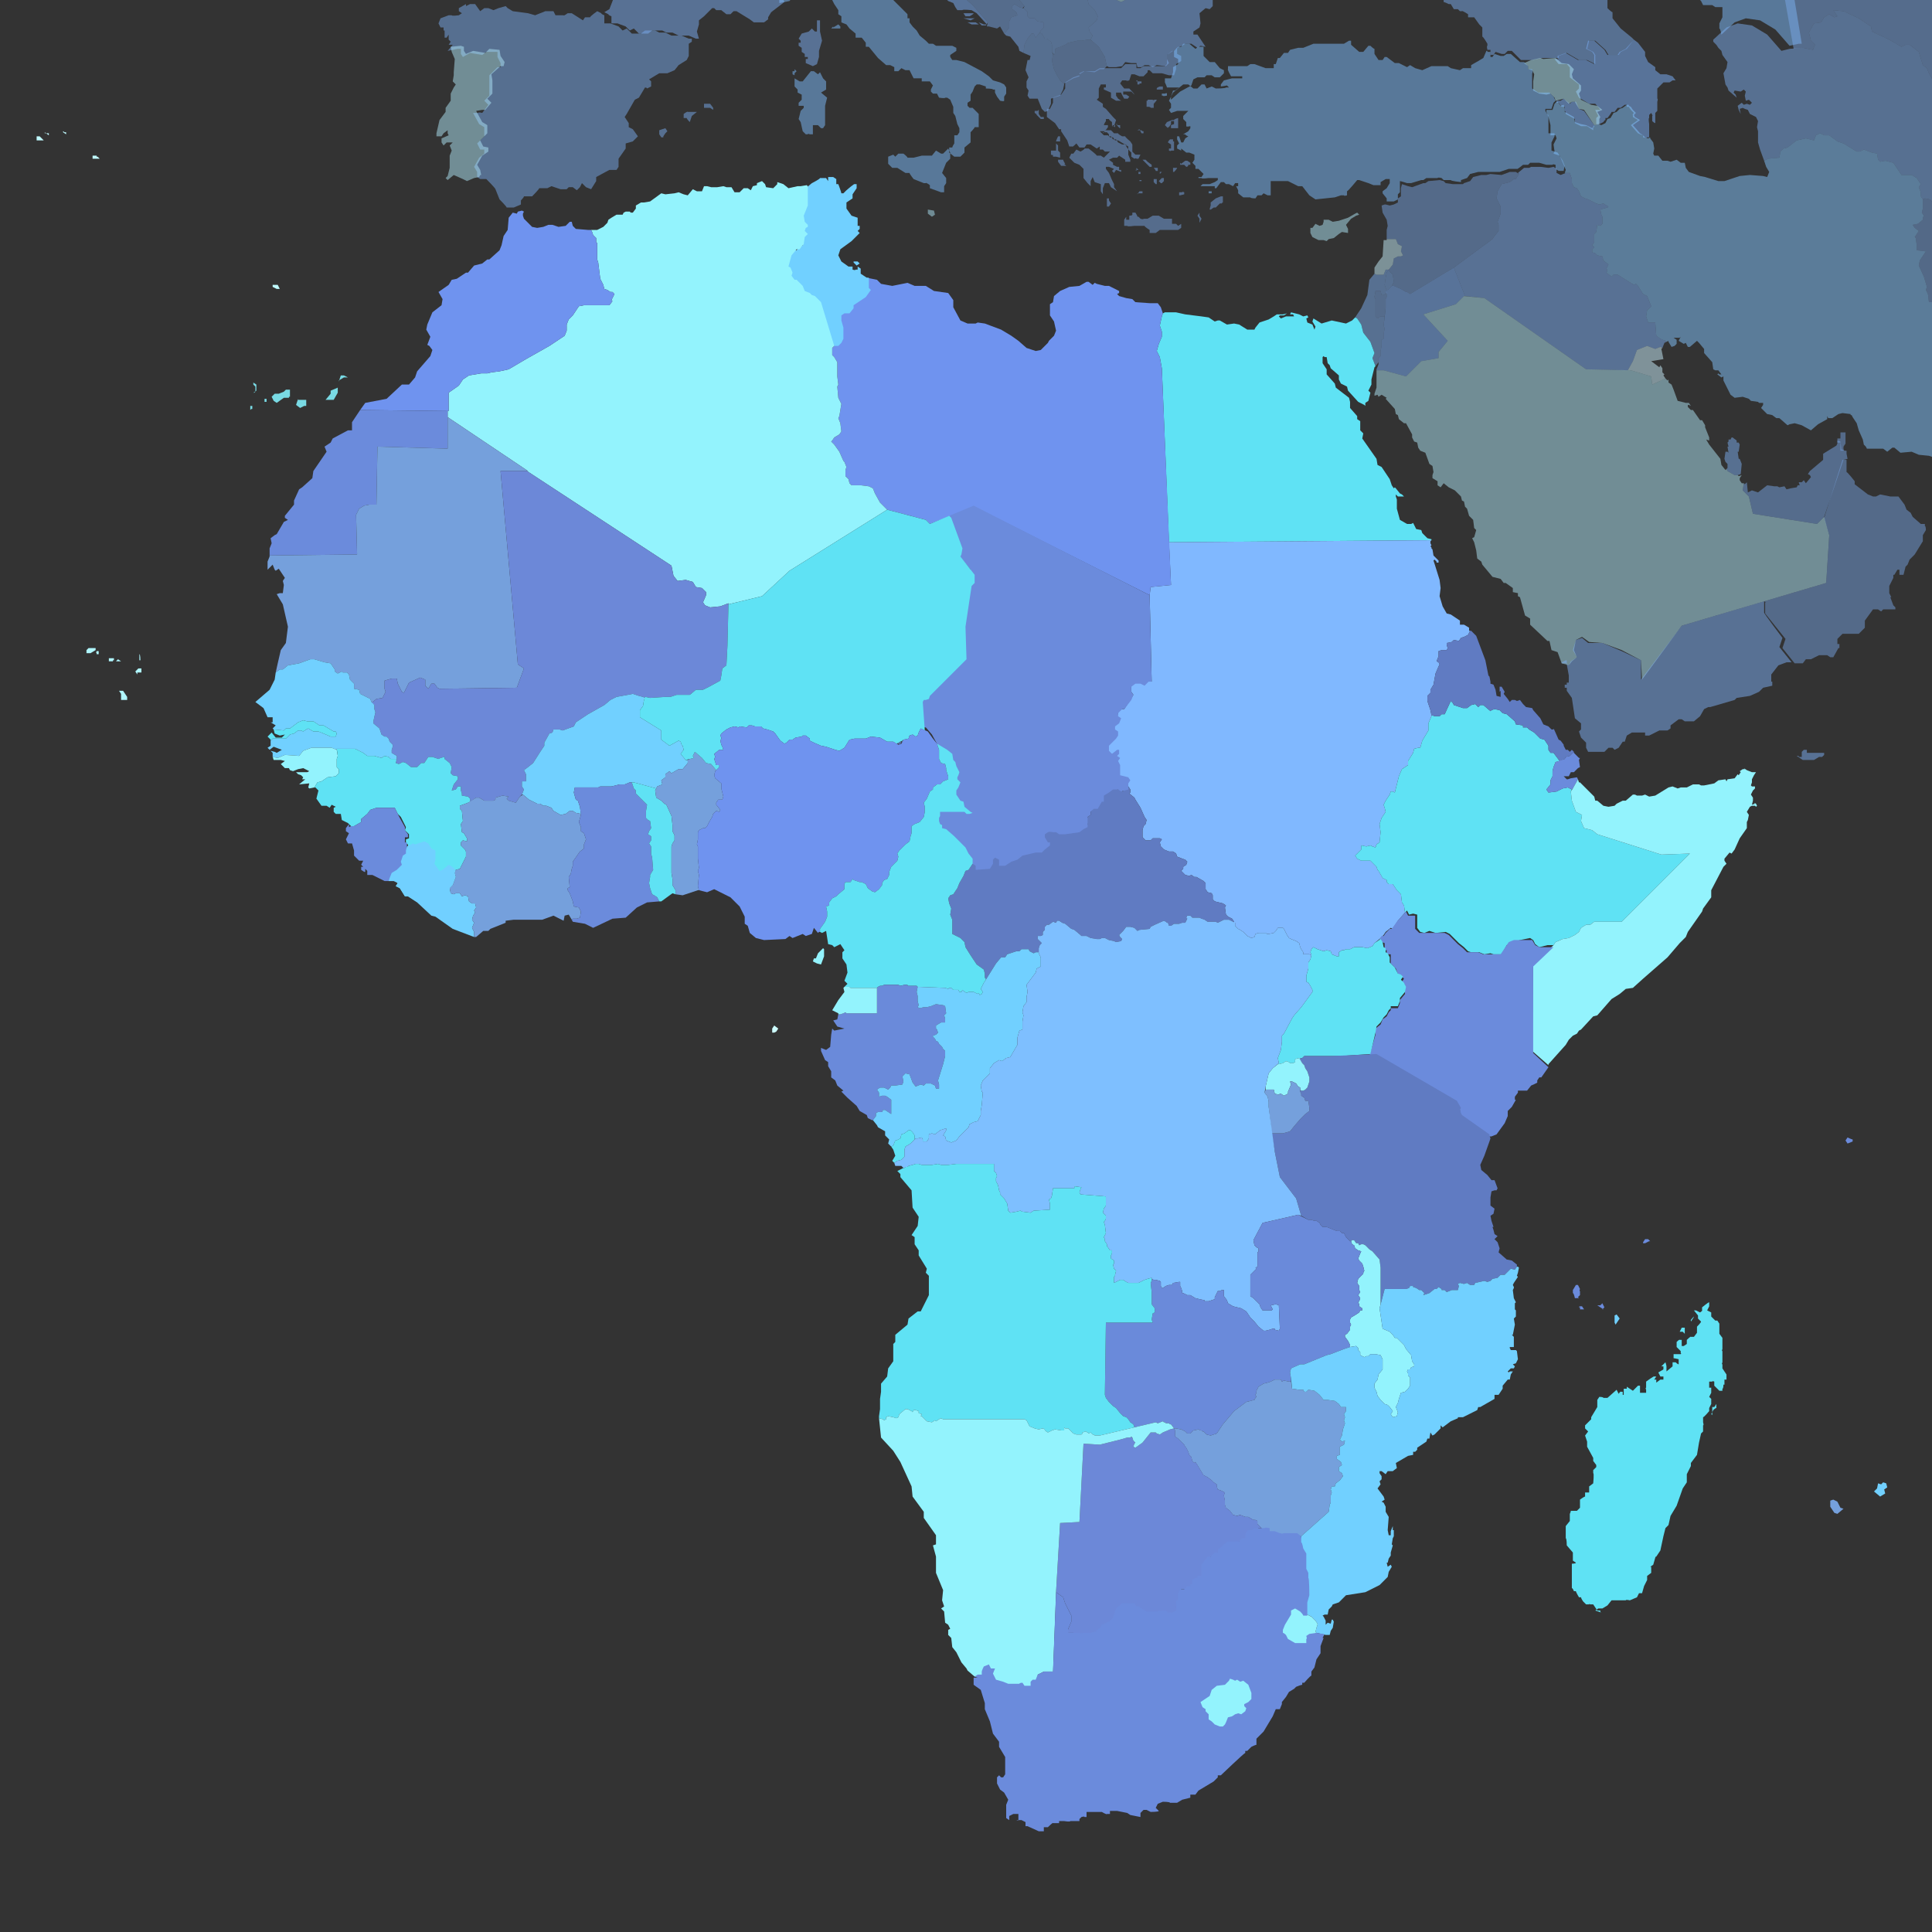 <?xml version="1.0" encoding="UTF-8"?><svg id="Layer_1" xmlns="http://www.w3.org/2000/svg" viewBox="0 0 189.9 189.9"><rect x="0" y="0" width="189.9" height="189.9" fill="#333333" stroke="none"/><defs><style>.cls-1,.cls-2,.cls-3,.cls-4,.cls-5,.cls-6,.cls-7,.cls-8,.cls-9,.cls-10,.cls-11,.cls-12,.cls-13,.cls-14,.cls-15,.cls-16,.cls-17,.cls-18,.cls-19,.cls-20,.cls-21,.cls-22,.cls-23,.cls-24,.cls-25,.cls-26,.cls-27,.cls-28{fill-rule:evenodd;}.cls-1,.cls-24{fill:#75a0dc;}.cls-2{fill:#7badef;}.cls-2,.cls-8,.cls-9,.cls-13,.cls-15,.cls-16,.cls-19,.cls-20,.cls-23,.cls-24,.cls-25,.cls-26,.cls-28{isolation:isolate;opacity:.5;}.cls-3{fill:#5fe2f4;}.cls-4{fill:#80b8ff;}.cls-5{fill:#6f93ef;}.cls-6{fill:#6b8bdc;}.cls-7{fill:#cdfdff;}.cls-8{fill:#78a7e6;}.cls-9{fill:#c6f1fd;}.cls-10{fill:#b0f7ff;}.cls-11{fill:#607bc2;}.cls-12{fill:#c0faff;}.cls-13{fill:#7fb0f7;}.cls-14{fill:#71d0ff;}.cls-15{fill:#76a2e0;}.cls-16{fill:#7fb4ff;}.cls-17{fill:#93f3fd;}.cls-18{fill:#79dae4;}.cls-19{fill:#b1e8f9;}.cls-20{fill:#7caef1;}.cls-21{fill:#6a8ada;}.cls-22{fill:#6c88d8;}.cls-23,.cls-27{fill:#7ebfff;}.cls-25{fill:#85c6ff;}.cls-26{fill:#ace4f6;}.cls-28{fill:#cdf3ff;}</style></defs><polygon class="cls-14" points="158.7 130 158.7 129.6 158.7 129.3 158.9 129.2 159.2 129.6 158.8 130.2 158.7 130"/><path class="cls-6" d="M155.1,127.5l.2-.2v-.4c-.1,0,0-.2,0-.2l-.2-.4h-.2l-.3.5v.3c.1,0,.2.5.2.5h.4l-.1-.1ZM155.3,128.4h.2l.2.3h-.4v-.2h-.1c0-.1.1-.1.1-.1ZM157.5,128.7l.2-.2-.2-.4-.2.2h-.3l.3.2.3.2h-.1Z"/><path class="cls-6" d="M181.6,112.4l.5-.2v-.2c-.1,0-.5-.2-.5-.2l-.2.3.2.3h0ZM162,122.7h.1v.2-.2h-.1ZM161.5,122.1l.2-.3h.3l.2.2h-.1l-.4.2h-.2v-.1Z"/><path class="cls-20" d="M116.1-59.6l.6.2.9,1.1v.7l-.5,1.5-.9,1.5-.4,1.1-.6.9-.6,1-.5.2-1,1v.6h0l.6-.4h.5l-.3.2.2.3v.4l-.5-.4v.3l.4.5h.5l.3.4h1l.4.5-.3.3-.6-.2h-.3v.5l-.6.4-.4-.3-.2.2v.4h-.4l-.2-.3h-.2v.3l.2.3v.5h0l.2.3h0v.2l-.3.4-.2.6-.2.2-.2,1.6,1,1.8v.4l-.3.3v.4l-.3.5h.4v1.5l.3.5v.2l.4.6.3.4v.6h.2l.4.2.5-.3.4.7.5-.2h.5l.4.8.6-.4.6-.2.2.3h.3l.9.3v.5c.1,0,0,.6,0,.6l.4.4v.7l.5.5.2.6.6.8.4.3.2.7.7.2.8.7v.4l.6.4-.2.2-.4.7-1.1.2-.5-.4-.2.3v.5l.5.7v.6l.4.6v.5h.9v-.5l.3-.3,1.1.4h1.1l.5-.3h.5l.3,1,.4.4-.2.5.6.8,1.2-.2.4.4v.5h.5v.6l.2.7,1,1,.4-.4.6.3h.5c0-.1.5,0,.5,0l.7-.6h.3l.5,1,.7.4.2.4.3-.3.8.2h.6l.4.3h.5l.6.3h.6c0,.1.3-.2.3-.2l.2.5.3.2v.6l-.3.5h-.4v1c-.1,0,.5.4.5.4v.6l-.2.8v.5l-.3.3h-1l-.5.8h-.3c0,.1-.1,1.1-.1,1.1h.4l.5-.2h.7v.4c-.1,0-1.2.6-1.2.6l-.5.3.2.2h.3l-.3.3h-.5c0-.1-.7,0-.7,0l.3.6.3.3.2-.2v.2h.6v.2h-.3l-.2.3h-.5v.3l-.5.5v.4l.2.2v.6h-.6l-.3-.2h-.5l.2.3-.3.2-.3.2h.7l.6.5v.3l.5.5h.8l.8.4.6.2,1.4,1,.3.5h.4c0,.1.1.4.1.4l.3.3h.3V.2c.1,0,.5.2.5.2h.2l.3.5h.4l.2.2h.2c0-.1.6.3.6.3v.3h.6l.5.7.3.3v.9c.1,0,.5.7.5.7v.2c-.1,0,0,.4,0,.4h.3v.5h.3l.2-.3.6.2h.3l.3-.3h.4l.9.9h1.1l1-.2h1.6v-.2l.8-.3,1.2.7h.8l.8.4v-.8c.1,0-.2-.4-.2-.4l-.6-.3.2-.8h.6l1,.9.3.5h1l.2-.3.6-.3.7-.9h0l-.2-.2-1.1-.9-.8-1v-.6c-.1,0-.5-.4-.5-.4V0l-.2-.3v-.2h-.3v-.4h.3v-.4c.1,0,.3-.4.3-.4h-.2l-.2.2-.5-.3v-.7h-.4l-.3-.5h-.7l-.2-.7v-.4c.1,0,.4-.2.4-.2v-.8l.2-.3v-.4c.1,0,.4-.2.4-.2v-.5l.3-.3v-.3h.2l.2.2h.2v-.3l.2.2.2-.2h.3l.3-.2v-.2h-.4.7l.2.2h.2v-.4l-.6-.4h1.2v-.3h-.2c0-.1.2-.2.2-.2v-.2l-.2-.2h.3v-.5h0l-.5-.4-.6.2-.8-.5v-.4h.9l-.9-1.5-1-.9-1.4-.4-.2.3-.7-.6v-.3c.1,0-.2-.6-.2-.6l-.9-.3.3-.7.2-1.3-.3-.3v-1c-.1,0,.3-.2.3-.2l.6-.7v-.5l.3-.4,1.1,1v.4c.1,0,.8.4.8.4h.7v-.7l.3-.2-.5-1.7h1.4v-.5l-.3-.4v-.5c.1,0,.8-.4.8-.4h.3l.2-.6.3-.2h.4c0,.1,0-.3,0-.3v-.4c-.1,0,0-.3,0-.3l.6.4.5.2v.3l-.3.4.2.2.4-.2v-.3c.1,0,.4-.2.4-.2v.4l.3-.3v-.3h.5l.4-.3h.4l.2.5.5.3.8-.2h.4l.2.4h.2l.4.6h.5l.3.5.6.5h.3l.2.3v.5h.3l.3-.4v-.5l.4-.2.3.4h.8c0,.1.2.5.2.5h.3c0,.1.5-.3.5-.3v-.8h.5v-.4h.4c0-.1.2.2.2.2l.2-.4h.5l.6.5v.2h.7v-.5h.3c0-.1.5-.1.5-.1l.2-.2.5.3.3.2v.3c-.1,0-.5.2-.5.2l.4.5h.4c0,.1.2,0,.2,0l.3.2h.6l.8.4h.5l.2-.5v-.4l.2-.2.7.4h.6l.7-.2.2-.4v-1.7c-.1,0-.3-.2-.3-.2h-.6l-.4-.4v-.2h-.6c0-.1-.3-.4-.3-.4h-.5v-.3l-.2-.3v-.2h.4v-.5l.4-.4v-.5h-.4v-.5l.4-.7.5-.5h1.3l.2-.2v-.4h-.4c0-.1-.3-.4-.3-.4h-.3l-.3.2-.4-.2h-.5v-.3l.2-.2h.6l-.2-.5h-.9l.2-.2-.2-.5h.2c0-.1.5-.2.5-.2l.2-.3h.3v.2h.6l.4.2.2-.2v-.3l.4-.2h.4l.2.4.2-.3v-.3l.8-.2h.5l.5-.3h.6v-.2c.1,0,.7-.4.7-.4h.5l.3-.2h.6l.2-.2v-.5l.2-.2h.5v-.3l.3-.2.2.2h.3l.4-.2h.1c-23.2-12.7-48.4-19.8-74.2-25.6l.7,1h0v.3l.1-.1Z"/><polygon class="cls-20" points="153.5 6.2 153.1 5.9 153.1 5.9 153.5 6.2"/><path class="cls-23" d="M223.6-8h.4c0-.1.3,0,.3,0h.3l.7-.2.9-.2h.4c-1.5-1-2.9-2-4.1-3.3-10.4-9.4-21.4-17-32.9-23.3h-.1l-.4.3h-.3l-.2-.3-.3.2v.3h-.5l-.2.2v.7h-.7l-.3.2h-.5l-.6.4v.2h-.7l-.5.3h-.5l-.7.3v.3l-.2.3-.2-.4h-.4l-.4.2v.3l-.2.2-.4-.3h-.5v-.2h-.4l-.2.2h-.5l-.2.2.2.5-.2.2h.4c0,.1.5,0,.5,0l.2.5h-.6l-.2.2v.3h.6l.4.2.3-.2h.3l.3.3h.4v.6l-.2.2h-.4c0-.1-.9,0-.9,0l-.5.5-.5.7v.5h.4v.5c.1,0-.2.4-.2.4v.5h-.5v.8h.5l.3.3h.5v.3l.4.3h.6l.2.2v1.7c.1,0,0,.4,0,.4l-.7.2h-.6l-.7-.5-.2.2v.4l-.2.5h-.5l-.8-.3h-.9c0-.1-.2-.1-.2-.1,0,.1-.4,0-.4,0l-.4-.5.3-.2v-.3c.1,0-.2-.2-.2-.2l-.5-.3-.2.3h-.8v.5h-.5v-.2c-.1,0-.7-.6-.7-.6h-.5l-.2.4-.2-.3h-.3v.5h-.4v.9l-.5.4h-.3c0-.1-.2-.5-.2-.5h-.8c0-.1-.3-.5-.3-.5l-.4.2v.5l-.2.4h-.2v-.6l-.2-.3h-.3l-.6-.5-.3-.5h-.5l-.4-.6h-.2l-.2-.4h-.4l-.8.2-.5-.3-.2-.6h-.4l-.4.3h-.4v.3l-.3.3v-.4l-.3.2v.3c-.1,0-.5.2-.5.2l-.2-.2.3-.4v-.3l-.4-.2-.6-.4v.3c-.1,0,0,.4,0,.4v.4h-.5c0-.1-.3.1-.3.1l-.2.6h-.3l-.6.4v.5c-.1,0,.2.4.2.4v.5h-1.4l.5,1.8-.3.2v.6h-.6l-.6-.4v-.4c-.1,0-1.3-1-1.3-1l-.3.4v.5l-.6.7-.4.2v1c.1,0,.4.3.4.3l-.2,1.3-.3.7.9.3.4.6v.3c-.1,0,.6.6.6.6l.2-.3,1.4.4,1,.9.9,1.5h-.8v.4l.7.5.6-.2.6.4h.1v.2h.4v-.2h.3v.2c.1,0,.3-.2.3-.2v-.2h.3l.4-.3.2-.3h.2l.2-.3h.3c0,.1.1,0,.1,0v-.3c.1,0,.4-.3.4-.3h.8c0,.1.3.1.3.1h.2c0-.1.1,0,.1,0v.3l.2.2h.1c0-.1.3-.1.3-.1v.2h.3c0,.1.2.1.2.1v-.3h.2v-.3h1.3v.2l.2.3h.3v.2l-.2.3v.2c.1,0,.4.3.4.3v.3l-.3.4v.2l.2.2h.1c0,.1-.2.3-.2.3h-.3v.6l.3.6h.4l.3.2v.2l-.5.2h-.3l-.4-.4h-1.1l-.4.2-.3-.2h-.4l-.5.3-.3.3v.5h-.2v.3l.4.5v.3h.5v.2c.1,0,0,0,0,0h-.6l-.2.2h-1.4l-.2.2v.2l.2.3h.3l.4.2.2.3.2.2.2.5h.2v.3c.1,0,.7.7.7.7V-.4h.6v-.2h.3l.2.5.2.2.2.4h.9l.3.2h.7v1l-.3.6v.5c.1,0,.2.6.2.6l1.3-1.2,1.1-.4,1.4.2,1.5.9,1.4,1.6.9-.2h.3l-1.7-10.3,5.7-1.1,3.4,2.4,1.3.5,1.8,1.1,3.2-.3h3.5l1.1.8.5,1.3.7-.2V1.5l1.6.2.9,2.5h.4l1-.5h1.3l1,.5.2.2.9-.8.4-.8.2-.3.3-.6.8-1,.4-.2.4-.6h.1V-.1l.5-.3-.2-.2.4-.4h.7l.4.3,1.6.2h2v-1.2c-.1,0-.1-.5-.1-.5h2l.4.3.9.2h1.2c0,.1.4,0,.4,0l.4-.3.5.2h.5l1-.3,1.1.3.6-.2h1.3l.9.4h.4l.9,1,1,.2.4-.2v-.6l.4-.3v-.2h.2c0-.1-.4-.5-.4-.5v-.4c.1,0,.4-.2.4-.2l-.2-.9-.5-.3v-.4l-.5-.7v-.4l-.3-.3v-.3l-.2-.6.3-.3v-.2h-1.1l-.4-.3v-.3l.4-.4h0l-.2.3v-.1Z"/><polygon class="cls-8" points="208.1 2.9 207.8 2.8 207.7 3.4 207.4 3.8 207 3.7 206.6 3.3 205.6 3 205.2 2.8 205.5 2.2 206.2 1.2 206.2 .7 205.8 .7 205.4 1.2 205 1.4 204.2 2.4 203.9 3 203.6 3.3 203.2 4.1 202.3 4.9 202.1 4.7 201.2 4.2 200.4 4.1 199.8 4.3 198.8 4.8 198.4 4.7 197.5 2.3 195.9 2.1 195.9 -1 195.1 -.7 194.6 -2 193.5 -2.9 189.9 -2.9 186.7 -2.5 184.9 -3.6 183.6 -4.1 180.2 -6.5 174.5 -5.4 176.3 4.8 177.2 4.7 178.2 4.9 178.4 4.4 178 4 177.8 3.2 178.3 2.3 179 2.2 179.3 1.7 179.8 1.4 180.3 1.7 180.6 1.6 180.2 1 181.2 1.1 182.7 1.8 183.9 2.6 184 3.1 185.7 3.9 186.9 4.6 187.3 4.4 187.7 4.4 188.6 5.1 189 6.4 189.4 6.7 189.6 7.2 190.1 8.1 190.8 8.5 192.2 9.4 193.7 10.4 195.3 11.1 196.7 12.1 197.9 12.3 198.2 12.6 198.5 12.5 199.3 13.1 199.3 13.7 199.4 14.6 200 14.5 200.5 14.7 200.7 15.1 201 15.1 201.4 14.8 201.7 14.8 201.9 15 202.1 13.7 202.5 12.6 202.7 12.4 202.7 11.8 202.2 11.6 202 11 202.2 10.6 202.1 10.1 201.5 10.1 201.1 10.3 200.6 9.5 200.6 8.8 201 8.5 201.9 8.6 202.3 8.5 202.4 8 203.2 7.7 203.1 7.4 202.9 7.2 203.9 7 204.6 6.7 204.6 6.3 203.9 5.9 203.9 5.4 204.5 5.2 205.1 4.8 205.5 4.8 206.2 4.1 206.7 4.6 206.8 4.9 207.9 4.7 208.6 4.8 209.2 4.1 209.1 3.7 208.1 2.9"/><polygon class="cls-20" points="199.3 13.1 198.5 12.5 198.2 12.6 197.9 12.3 196.7 12.1 195.3 11.1 193.7 10.4 192.2 9.4 190.8 8.5 190.1 8.1 189.6 7.2 189.4 6.7 189 6.4 188.6 5.1 187.7 4.4 187.3 4.4 186.9 4.6 185.7 3.9 184 3.1 183.9 2.6 182.7 1.8 181.2 1.1 180.2 1 180.6 1.6 180.3 1.7 179.8 1.4 179.3 1.7 179 2.2 178.3 2.3 177.8 3.2 178 4 178.4 4.4 178.2 4.9 177.2 4.7 175.9 4.8 175.1 5 173.7 3.4 172.2 2.5 170.8 2.3 169.7 2.7 168.4 3.9 168.4 4.1 168.7 4.4 168.9 4.7 169.2 5 169.3 5.4 169.8 6.1 169.7 6.7 169.4 7.2 169.6 8.3 169.8 8.6 169.9 8.9 170.7 9.6 170.6 9.3 170.4 9.1 170.5 8.9 171.1 9 171.4 8.8 171.6 9 171.5 9.4 171.6 9.9 171.9 9.8 172.2 10.1 172 10.3 171.7 10.2 171.4 10.3 171.2 10.1 170.8 10.4 170.9 10.8 171.1 11.2 171 10.7 171.3 10.6 171.5 10.7 171.8 10.8 172 11.2 172.6 11.5 172.8 11.9 172.7 12.5 172.8 12.9 172.8 14 173 14.7 173.4 15.8 173.8 15.6 174.9 15.5 175 14.9 175.3 14.6 175.7 14.5 176.6 13.8 177.5 13.6 178.3 13.8 178.5 13.3 178.9 13.1 179.3 13.3 179.8 13.3 180.6 13.9 181.2 14.1 182.5 14.9 182.8 14.9 183.2 14.7 184 15 184.5 15.1 184.6 15.7 184.8 15.9 185.3 15.8 186.1 16 186.9 17.2 187.9 17.2 188.4 17.5 188.8 18.1 188.6 18.4 188.8 18.9 188.8 19.3 189 19.6 189.2 19.5 189.7 19.6 190 19.9 190.4 19.9 190.6 19.6 191 19.6 191.5 20 191.6 20.3 191.8 20.5 192 20.3 192.6 20.2 192.9 19.8 193 19.5 193.3 19.3 193.2 19 193.9 18.6 194.7 18.5 194.8 18.2 195.1 18 195.4 17.9 195.6 17.3 195.6 16.8 196.1 16.3 196.1 15.8 195.9 15.6 195.9 15.4 196.1 15.3 196.4 15.1 196.9 15 197.1 15 197.7 14.5 198.2 14.3 198.7 14.6 199.2 14.5 199.3 14.7 199.4 14.6 199.3 13.7 199.3 13.1"/><polygon class="cls-24" points="212.8 14.4 213.8 13.8 214.4 13.7 214.5 14.1 215.3 14 215.6 13.7 216.5 13.7 216.6 14 216 14.6 216.3 14.7 215.9 15.4 214.9 15.8 212.8 16.3 212.3 16 211.6 16.4 211 16.8 210.4 16.8 210.1 17.4 209.7 17.8 210.6 19.1 210.7 20.1 209.7 21.4 210.2 21.9 210.2 22.5 209.6 23.3 208.8 23.3 208.1 23 207.5 23.4 207.8 23.9 208.2 24.2 208.5 24.7 208.4 25.1 207.9 25.4 207.4 25.4 207.2 25.8 207.2 26.5 207 27 207 27.3 206.8 27.5 207 28.4 206.5 29.1 206.1 28.6 205.9 28.6 205.9 28.9 205.3 28.9 205.1 28.7 204.6 28.7 204.4 29 203.6 29.6 204 29.8 203.7 30.1 202.9 30.4 202.7 30.3 202.2 30.4 202 30.7 201.9 31 201.5 31.2 201.2 31.5 201.3 32.1 201.4 32.8 201.4 33.3 201.6 33.7 201.5 34.1 200.6 34.4 199.9 34.4 199.2 34.5 198 34.6 197.3 34.8 197 35 196.3 35 195.6 35.2 193.1 35.2 190.2 34.4 191.8 32.2 191.9 31.9 191.7 31.1 191.8 30.5 191.4 29.7 189.6 29.7 189.5 28.9 189.3 28.5 189.4 28.2 189.1 27.2 188.6 26.1 188.7 25.6 189.3 24.7 189.2 24.7 188.4 24.6 188.4 24.1 188.3 23.4 188.2 23.3 188.6 22.7 188.2 22.4 188 22.1 188.5 22 189 21.6 189 21.4 189.1 21.2 188.9 20.9 189 20.5 189 20.3 189 19.6 189 19.6 189.2 19.5 189.7 19.6 190 19.9 190.4 19.9 190.6 19.6 191 19.6 191.5 20 191.6 20.3 191.8 20.5 192 20.3 192.6 20.2 192.9 19.8 193 19.5 193.3 19.3 193.2 19 193.9 18.6 194.7 18.5 194.8 18.2 195.1 18 195.4 17.9 195.6 17.3 195.6 16.8 196.1 16.3 196.1 15.8 195.9 15.6 195.9 15.4 196.1 15.3 196.4 15.1 196.9 15 197.1 15 197.7 14.5 198.2 14.3 198.7 14.6 199.2 14.5 199.3 14.7 200 14.5 200.5 14.7 200.7 15.1 201 15.1 201.4 14.8 201.7 14.8 202.2 15.4 202.5 15.5 203.3 15.4 203.7 15.1 203.9 14.8 204.2 14.7 204.4 14.5 204.7 14.7 204.9 15 205.6 15 205.6 14.7 205.4 14.5 205.5 14.2 205.9 14.1 206.1 13.8 206.3 13.8 206.4 14.1 206.8 14 207.1 13.6 207 13 207.2 12.7 207.5 12.4 207.6 11.8 207.8 11.4 208.3 11.4 208.7 11.7 209 11.9 209 12.2 208.9 12.7 209.1 13.1 209.4 13.1 209.6 13.5 209.6 14.1 209.6 14.5 209.6 15.3 210 15.8 210 16.1 210.4 16.2 210.9 16.2 211.3 15.9 211.4 15.7 212.1 15.4 212.4 15.1 212.5 14.7 212.8 14.4"/><polygon class="cls-19" points="121 -4.4 120.7 -4.6 120 -4.6 119.7 -4.3 118.9 -4.3 118.3 -4.5 117.9 -5.1 117.6 -5.7 117.7 -7.7 117.4 -8.4 117.2 -8.9 116 -9.8 116 -10.3 115.1 -11.1 114.8 -12 113.5 -11.8 113 -11.5 111.6 -11.2 111.2 -10.8 110.7 -10.8 110.1 -10.6 109.6 -10.8 109.4 -11.1 108.8 -11.4 108.2 -11.4 107.5 -11.8 107 -11.8 106.8 -11.6 106.3 -11.6 106.4 -11.4 106.2 -10.9 105.7 -10.9 105.2 -10 104.8 -8.7 104 -7.6 104 -7.1 103.6 -6.8 103 -6.8 102.9 -6.4 102.5 -6.3 102 -5.9 102.5 -5.8 102.6 -5.5 103.3 -4.7 103.4 -4.3 104 -4 104.5 -3.6 104.3 -3 104.4 -2.8 105.1 -2.6 105.3 -2.2 105.7 -2.4 106.1 -2.1 106.4 -2.6 107.2 -2.4 106.8 -2 106.9 -1.7 107 -1.2 107.6 -1.2 107.9 -.9 107.8 -.6 107.7 -.4 107.9 0 108.5 -.3 109 -.3 109.3 0 109.5 -.1 110.2 .2 110.8 -.1 111.3 0 111.6 -.2 112 0 112.4 0 113.2 0 113.5 -.1 114 -.3 114.2 -.6 115.5 -1.2 116 -1.3 116.7 -1.2 117.4 -.9 117.6 -.7 118 -.8 118.6 -.6 118.7 -.3 119.2 -.3 119.1 -.8 119.3 -1.2 119.3 -1.9 119.2 -2.2 119.4 -2.5 119.5 -2.9 120.3 -3 120.7 -3.1 121 -3.6 121 -3.9 120.8 -4.1 121 -4.4"/><polygon class="cls-13" points="118.7 -.3 118.6 -.6 118 -.8 117.6 -.7 117.4 -.9 116.7 -1.2 116 -1.3 115.5 -1.2 114.2 -.6 114 -.3 113.5 -.1 113.2 0 112.4 0 112 0 111.6 -.2 111.3 0 110.8 -.1 110.2 .2 109.5 -.1 109.3 0 109 -.3 108.5 -.3 107.9 0 107.7 -.4 107.8 -.6 107.9 -.9 107.6 -1.2 107 -1.2 107.1 -.8 106.8 -.5 107 .4 107.6 1 107.9 1.6 107.8 2 107 2.7 107.1 3.1 107.4 3.5 107.2 3.9 107.2 3.9 108 4.6 108.6 5.6 108.7 6.1 108.8 6.5 108.8 6.5 109 6.6 109.7 6.6 110.3 6.5 110.6 6.1 111.2 6.2 111.7 6.2 111.8 6.6 112.2 6.6 112.5 6.4 112.9 6.4 113.3 6.6 113.7 6.4 114.6 6.5 114.9 6.2 114.7 5.8 114.7 5.4 115.3 5 115.5 5 115.5 4.9 115.9 4.6 116.2 4.5 116.5 4.3 117.1 4.3 117.7 4.7 118 4.5 118.5 4.6 118.5 4.6 118.1 4 117.7 3.4 117.3 3.4 117.3 3.1 117.9 2.7 118 2.3 117.9 1.3 118.5 .8 118.9 .9 119.2 .6 119.2 -.2 119.2 -.3 118.7 -.3"/><polygon class="cls-15" points="107.2 3.9 108 4.6 108.6 5.6 108.7 6.1 108.8 6.5 108.5 6.8 108.1 6.8 107.6 7.1 106.6 7 106.1 7.3 106.1 7.5 105.5 7.7 104.6 8.2 104.6 8.3 104.2 7.9 103.9 7.4 103.6 6.8 103.4 6 103.5 5.3 103.6 5.4 103.7 5.2 103.7 4.8 104.2 4.6 104.7 4.4 105 4.2 105.9 4 106.3 4 106.9 3.9 107.2 3.9"/><polygon class="cls-2" points="103.5 5.3 103.4 6 103.6 6.8 103.9 7.4 104.2 7.9 104.6 8.3 104.5 8.8 104.2 9.4 103.3 9.7 103.3 10.2 103 10.9 102.7 11 102.4 10.7 102 9.7 101.2 9.7 101 9.4 101.1 8.9 100.9 8.6 100.9 8 101.1 7.6 100.8 6.9 101 5.9 101.2 5.9 101.3 5.5 100.6 5.2 100.7 4.4 101 3.8 101.4 3.3 101.6 3.3 101.8 3.7 102.2 3.2 102.2 3.2 102.4 3.3 102.7 3.8 102.9 3.8 103.3 4.1 103.4 4.4 103.4 5.1 103.5 5.3"/><polygon class="cls-20" points="107 .4 106.8 -.5 107.1 -.8 106.9 -1.7 106.8 -2 107.2 -2.4 106.4 -2.6 106.1 -2.1 105.7 -2.4 105.3 -2.2 105.1 -2.6 104.4 -2.8 104.3 -3 104.5 -3.6 104 -4 103.4 -4.3 103.3 -4.7 102.6 -5.5 102.5 -5.8 101.7 -6 101.3 -6.1 101 -6.2 100.5 -5.8 100.3 -5.6 100 -5.6 99.5 -5.4 99.2 -5 99.2 -5 99.5 -4.4 99.6 -3.8 99.8 -3.6 100.2 -3.5 100.2 -3.4 100 -3.4 99.6 -3.2 99.7 -2.9 99.8 -2.7 100 -2.9 100.2 -2.9 100.2 -2.3 99.7 -1.6 99.7 -1.3 100.4 -.9 100.7 -.8 100.9 -.6 100.8 -.3 100.4 -.5 100.2 -.4 100.2 0 100.7 .6 100.6 .8 101 1.2 101 1.6 101.2 1.8 101.7 1.8 102 2.1 102.6 2.2 102.6 2.7 102.3 3 102.2 3.2 102.4 3.3 102.7 3.8 102.9 3.8 103.3 4.1 103.4 4.4 103.4 5.1 103.6 5.4 103.7 5.2 103.7 4.8 104.2 4.6 104.7 4.4 105 4.2 105.9 4 106.3 4 106.9 3.9 107.2 3.9 107.4 3.5 107.1 3.1 107 2.7 107.8 2 107.9 1.6 107.6 1 107 .4"/><polygon class="cls-13" points="100.6 5.2 100.7 4.4 101 3.8 101.4 3.3 101.6 3.3 101.8 3.7 102.2 3.2 102.3 3 102.6 2.7 102.6 2.2 102 2.1 101.7 1.8 101.2 1.8 101 1.6 101 1.2 100.6 .8 100.5 .8 100.2 .7 99.7 .4 99.5 .6 99.5 .9 99.9 1.2 100 1.5 99.7 1.6 99.4 1.7 99.2 2.1 99.2 2.7 98.9 3.1 98.7 3.3 98.9 3.5 99.3 3.6 100.1 4.6 100.2 5 100.6 5.2"/><path class="cls-16" d="M99.7-2.9v-.3l.4-.2h.2v-.2h-.4l-.2-.3v-.6l-.4-.6-.3-.2-.3.4-.8-.3-1.1-.2-.3-.3-.4-.2-.9-.8h-1.3l-1.3.7v.6l-.8.3v.8h-.6l-.8-.4h-.4l-.6.5h-.8v.9l.6.5v.4l.6-.8v-.5l.4-.4h.5v.4l.5.3v.6l.4.6.7.6h.2l.4.4h-.3c0-.1-.4,0-.4,0l-.2.4.2.4h.5l.5.5.5.2.2.4.2.3h.5c0-.1.9,0,.9,0l.5.3,1,1.1h-.3l-.5-.2.3.3h.4l.2-.3-1.5-1.7-1.7-1.5v-.2h0c0-.1-.3-.5-.3-.5v-.4l-.5-.5h-.3v-.3l.2-.2v-.6l.2-.2.5.4.2.3h.3v-.3h.7l.2-.2.3.2.2-.2h.3l.2.4.3-.2.5.2h1.5l.4.3h.8l.1.1ZM95.2,2.2h.7l.3.2h-.7l-.4-.2h.1ZM94.7,1.8h1.1l-.4.2-.7-.2h0ZM94.7,1.3h1c0,.1-.4.3-.4.3h-.4l-.2-.3h0ZM91.6-1.5h.2l.3.4h-.2c0,.1-.4-.4-.4-.4h.1ZM91.3-2.1l.4.4h-.4v-.4h0ZM91.4-.8l.4.4V0l-.4-.7h0v-.1ZM90.9-1.5h.3v.5l-.4-.5h.1ZM90.1-2.6l.5.4.2.6h-.2l-.4-.4h0l-.3-.6h.2ZM90.4-3.5l.6.9h-.8v-.7s.2-.2.2-.1v-.1Z"/><polygon class="cls-8" points="97 2.6 97.1 2.2 95.6 .5 93.9 -1 93.8 -1.3 94 -1.4 93.7 -1.8 93.6 -2.1 93.2 -2.6 92.9 -2.6 92.9 -2.9 93 -3.1 93 -3.7 93.2 -3.9 93.7 -3.5 93.9 -3.2 94.2 -3.2 94.2 -3.5 94.6 -3.6 94.8 -3.6 95 -3.8 95.4 -3.6 95.6 -3.8 95.9 -3.7 96.1 -3.3 96.4 -3.5 96.9 -3.4 97.2 -3.5 97.3 -3.4 97.8 -3.4 98.3 -3.3 98.6 -3.3 99 -3 99.6 -2.9 99.8 -2.7 100 -2.9 100.2 -2.9 100.2 -2.3 99.7 -1.6 99.7 -1.3 100.4 -.9 100.7 -.8 100.9 -.6 100.8 -.3 100.4 -.5 100.2 -.4 100.2 0 100.7 .6 100.5 .8 100.2 .7 99.7 .4 99.5 .6 99.5 .9 99.9 1.2 100 1.5 99.7 1.6 99.4 1.7 99.2 2.1 99.2 2.7 98.9 3.1 98.7 3.3 98.3 2.6 98 2.8 97.2 2.6 97 2.6 97 2.6"/><path class="cls-13" d="M75.4-5.4v-.4l-.3-.2-.2-.5-.2-.4h-.6l-.3.2.2.5-.5.2h-.5v-.4h.5v-1.1l.6-.9h.3c0-.1.4-.7.4-.7l.4-.2v-.4l-.5-.2.3-.3h.5v.2h.5l.7-.2-.2-.4-.4-.2v-.6l.2-.7.3-.3v-.3l.2-.6.5-.5-.4-.3h-.4l-.5-.2h-.4c0,.1-.3,0-.3,0h-.7c0,.1-.4-.2-.4-.2v-.3l-.4-.3h-.8l-.2-.4h-.5c0,.1-.4-.2-.4-.2h-.4l-.5-.6h-.3l-.2-.3h-.3l-.2.2-.4-.2v-.6h-.3c0-.1-.3-.3-.3-.3h-.3l-.6-.5v-.4l-.6-.2v-.7l-.3-.2h0c0,.1-.8.4-.8.4h-.2c0-.1-.6.2-.6.2l-.2.4v1.3l-.6.6v.3l-.7.2h-.8c0-.1-.8.3-.8.3l-.2.4.2.3h.4c0,.1-.5.5-.5.5h-.6c0,.1-.8,0-.8,0l-.4-.2-.3.2v-.3l-.4-.2v-.3l-.2-.2h-.4c0,.1-.5.1-.5.1h-.2c0-.1.2.4.2.4v.2l.6.7v.8l.2.3v.4h-.7c0-.1-.3-.1-.3-.1,0,.1-.3,0-.3,0h-.4c0,.1-.2,0-.2,0l-.5.4-.6-.8h-.3c0-.1-.5,0-.5,0l-.4.4h-.2c0-.1-.2.1-.2.1h-.2c0-.1-.4,0-.4,0l-.3.3h-.7l-.3.4.2.3h.4c0-.1.4,0,.4,0h0c0,.1-.4,0-.4,0h-.2l.2.4v-.3l.4.1v.3h-.2c0,.1-.4.1-.4.1v.3h.4l.2.5v.3l.4-.3h.6l.7.3.2.2h.3l.5.3.3-.3h.2v.3h0c0,.1.4,0,.4,0l.2.2-.2.4.2.3h.3l.4-.2h.4l.3.4-.3-.2h-.4l-.2.4h.2v.5l-.2.4v.3h.4l.5.7h.5l.5.4v.4l.2.3-.2.4h0v.4h.4l.7.6.5,1.2-.6-.5-.2-.5-.4-.2-.2.2-.2,1.1v.8l.4.2-.3.2V-.4l-.5,1.3-.5.3.4.2h0c0,.1.3.2.3.2v.7h.6l.8.3.4.4.4-.2.5.5h.9l.4-.3h1l.4.2h.6l.6.3h1l.7.3h.3l-.2-.7.2-.7v-.4l.5-.4.8-.8h.2l.2.2h.5l.5.4h.4l.3-.3h.3l1.3.8.4.3h1l.4-.3v-.2l.3-.5,1.3-1h0l-.2-.5.3-.7h-.7l-.7-.5v-1.1l-.6-.6.3-.3h.5v-.8l-.3-.4v-.7h-.5.2ZM79.9,6.5l-.7-.3v-.4h.2v-.2h-.3v-.3l-.3-.2v-.2h0v-.2l-.3-.2v-.3h.2v-.2l-.2-.2.3-.5.7-.2.3-.3.3.3h.2v-1.1h.3v1.1l.2.9-.3,1v.6l-.2.7-.4.2h0Z"/><polygon class="cls-26" points="91.2 20.6 91.2 21 91.6 21.3 91.9 21.1 91.8 20.7 91.2 20.6"/><path class="cls-23" d="M76.5,0l-.2-.5.3-.7h-.7l-.7-.5v-1.1l-.6-.6.3-.3h.5v-.8l-.3-.4v-.7l.6.2.8-.6.6.2.8-1.3.5.3v.5l.6.3.2.4.4-.8v-.6l.9.2h.4l.4.3v-.8l.9-.2-.2-.7.4-.5.7.3,1.1-.6h.5c0,.1.8,0,.8,0v.4l1,.6,1.3.2h.7l.3.2-.5.7.2.3-.3.4v.7h-.7l-.3.3h-.5l-.4.4h-.5l-.2.4.2.5.3.4-.3.5-.2.2.2.5v.6l.3.3.9.5.5.3L87.8,0l1.4,1.4v.4h.2v.4l.3.4.4.4.3.5.6.5.3.3h.4l.3.2h1.6l.4.2v.3l-.6.4v.2l.2.3h.4l.8.2,1.7.9.7.5.4.4.7.2.4.2.2.3v.6l-.2.3v.4h0c0,.1-.4,0-.4,0l-.3-.4-.2-.4v-.3h-.2c0-.1-.7-.1-.7-.1v-.2l-.6-.2h-.3l-.2.2-.2.5-.2.3v.6l-.3.2v.3l.2.2h.3l.6.6v1.3h-.4c0,.1-.4.5-.4.5v1l-.6.5v.5l-.4.4h-.6l-.5-.4v-.5h.3c0-.1.2-.4.2-.4v-.8h.3l.2-.3v-.4l-.2-.4-.2-.8-.2-.3v-.6l-.3-.7-.3-.2h-.2c0,.1-.6,0-.6,0l-.2-.4h-.4l-.2-.2v-.2l.2-.4-.3-.4h-.8v-.3h-.8l-.4-.8h-.4l-.4-.2-.3.3h-.4v-.4l-.4-.2h-.4l-.8-.7-.9-1.1h-.3v-.4l-.4-.5h-.6v-.4l-.6-.5-.3-.4-.5-.2v-.6l-.3-.2v-.4l-.4-.6L81.8,0v-.2l-.3-.3-.6-.2-.4-.3-1.4-.4-1.1.6v.4l-.4.5-1,.2h0V0h-.1ZM78.1,7.4h0v-.2l.2-.2-.2-.2v.2h-.2v.3h0l.2.1ZM83.6,3.9h.2-.2ZM81.9,2.6l-.2.2h.9v-.2l-.2-.2h0l-.5.3h0v-.1ZM79.2,13.2h.2c0-.1.2,0,.2,0h.3v-.9h.5l.3.3h.2l.2-.3v-1.9l.2-.8-.6-.5.5-.3v-.8l-.3-.3-.3-.6-.2.2-.4-.3h-.3l-.8,1h-.3l-.5-.3v.8l.3.3v.3l.4.2v.5l-.3.3v.3h.5v.2l-.3.3-.2.8.2.3.2.9.3.3h0ZM92.8,18.8v-.5l.2-.3v-.5l-.4-.5.4-1,.4-.4v-.6l-.2-.4-.5.5h-.2l-.5-.3-.4.5h-1l-.8.2h-.6c0-.1-.4-.4-.4-.4h-.5l-.3.3-.2-.2-.5.2v.7l.4.4h.5l.8.5h.4c0,.1.4.6.4.6l1,.4h.2c0-.1.4.2.4.2v.3l1.1.4h.4-.1v-.1Z"/><path class="cls-2" d="M58.7,1.1l.4.2h0c0,.1.3.2.3.2v.8h.6l.8.3.4.4.4-.2.5.5h.9l.4-.3h1l.4.2h.6l.6.3h1l.7.3h.3v.3l-.3.2v1.2l-.2.4-.8.5s-.3.4-.4.5l-.7.3h-.8l-.5.3-.5.3.2.2v.5l-.4.2h0c0-.1-.2-.1-.2-.1l-.6,1-.4.2-.8,1.4-.2.3.4.6v.4l.4.2.5.7-.5.5-.7.2v.5l-.7,1v.8l-.2.3h-.7l-1.3.7v.4l-.5.8-.5-.2-.4-.4-.2.4-.3.3-.4-.3h-.4l-.2.2h-.6l-.9-.3-.4.2h-.8c0,.1-.7.8-.7.8h-.8c0,.1-.3.4-.3.4v.4l-.7.3h-.7c0-.1-.7-.8-.7-.8l-.4-1h0c0-.1-.9-1-.9-1h-.6l-.3-.2v-.5l-.3-.5.5-.9.5-.4v-.4h-.4l-.3-.6.7-.7v-.9l-.5-.3-.6-1.1h.5c0-.1.4,0,.4,0l.6-.8-.4-.4.5-.5v-2l.8-.8h.3v-.4l-.3-.6v-.5h-1.1l-.4.3-1.2-.2-.7.4-.2-.3v-.5h-.3l-1,.2h0l.5-.6h-.4l.2-.3-.2-.2v-.5l-.2.3h-.2v-.7h-.1v-.3h-.3l-.2-.4.2-.5.8-.3h.3c0,.1.7,0,.7,0l.3-.2-.3-.2v-.3l.7-.4v.2l.4-.2h.5l.5.7.4-.3h.4l.5.2.5-.2.7-.2.2.2.5.3,1.5.2.7.2,1-.4h.8l.2.4h.8c0,.1.4-.2.4-.2h.4l1.1.7.2-.3h.5c0-.1.7-.6.7-.6ZM69.1,10.6h.7l.3.2v-.2l-.3-.4h-.6v.4h-.1ZM67.8,12l.2-.6.5-.4h-.9c0-.1-.4.2-.4.2v.4h.3c0,.1.3.4.3.4h0ZM65.2,13.4l.2-.3.2-.2-.2-.3-.6.2v.4l.2.3h.2v-.1Z"/><polygon class="cls-19" points="47.3 17.2 47.2 16.7 46.9 16.2 47.4 15.3 48 14.9 48 14.5 47.5 14.4 47.2 13.8 47.9 13.1 47.9 12.3 47.4 12 46.8 10.9 47.4 10.8 47.7 10.8 48.3 10.1 47.9 9.7 48.4 9.2 48.4 7.9 48.3 7.3 49.2 6.5 49.5 6.5 49.6 6.1 49.2 5.5 49.1 4.9 48.1 4.8 47.7 5.2 46.5 5 45.8 5.3 45.6 5 45.6 4.6 45.3 4.5 44.3 4.6 44.4 5.1 44.7 5.8 44.6 7.1 44.6 7.4 44.5 8 44.8 8.3 44.6 8.6 44.3 9.2 44.3 9.9 43.8 10.6 43.8 11 43.2 11.8 42.9 13.1 42.9 13.4 43.4 13.4 43.6 13.1 44 12.8 44 13.1 44.1 13.3 43.4 13.6 43.4 14 43.6 14.3 43.9 14 44.5 14 44.2 14.3 44.4 14.8 44.2 15.3 44.2 16.5 44 17.3 43.8 17.5 44 17.7 44.6 17.2 45.5 17.6 45.9 17.8 46.6 17.5 47.1 17.4 47.2 17.2 47.3 17.2"/><path class="cls-8" d="M115.5,5h-.3l-.5.4v.9l-.2.2h-2.1l-.3.2h-.4v-.4h-1.1l-.4.4h-2.1l-.5.3h-1.1l-.4.2v.2l-.6.2-.8.5v.6l-.4.6-.8.3v.5l-.3.6h-.3v.8l.8.6.4.6h.2v.2l.6.9.2.6h.3c0,.1.4-.3.4-.3l.3.4h.5l.2-.3h.4l.6.4.3-.2v.3h.3l.2.2h.5l-.3.3-.3.3-.3-.2h-.4c0-.1-.8-.7-.8-.7h-.4c0,.1-.4.3-.4.3l-.4-.2-.3.4h-.2l-.2.4.5.5.5.2.4.4v.9l.4.5.3.3v-.5l.2-.4.2.5.6.2v.7l.2.3v-.6l.2-.5h.4l.2.4.6.4-.3-.4v-.3l-.2-.4-.3-.7-.3-.4v-.2h.3l.5.2-.2.2.2.2.2-.3.5.2v-.2h-.2v-.3h-.2l-.4-.2v-.2l-.4-.3.4-.2h.4l.2-.2.6.4v.2h.5v-.2l-.2-.5v-.8l-1-.6h-.3l-.2-.3h-.3l-.2-.2h-.4l-.4-.4h.5l.3-.4v-.2h-.4c0-.1.2-.4.2-.4v-.2h.3c0,.1.3.3.3.3v.4h.2l.2-.6-.3-.3-.7-.8-.3-.2v-.3l-.6-.4.2-.2v-.9l.2-.4h.5c0-.1,0,.3,0,.3h-.2v.2l.7.3v.5l.5.3h.5l-.3-.2-.2-.3v-.3h.5c0,.1.3.6.3.6h.3c0,.1.2-.2.2-.2l-.3-.2h-.3v-.3h.8l.3.3h0c0-.1-.5-.6-.5-.6h-.5l-.4-.5.2-.3h.4c0,.1.3,0,.3,0l.2-.6h.3l.5.2h.4l.4-.4v-.2h.2l.3.3h.9l.7.2h.5l.2-.6v-.5l.5-.3v-.5l-.4-.2v-.6h0l-.2.2v.1ZM110.7,21.6v-.3l-.2.3v.6h.3c0,.1.7,0,.7,0h1c0,.1.5.4.5.4v.3h.6l.4-.3h1.8l.3-.2v-.8.4l-.3.2-.2-.2h-.4v-.5h-.8l-.5-.3h-.6l-.5.3h-.4c0,.1-.3,0-.3,0l-.2-.2h-.3.2c0-.1-.2-.4-.2-.4h-.3v.2h0c0,.1-.3.1-.3.1v-.3h0v.3h0v.4h-.3ZM102.1,10.8v.4l.2.3h.3v.2h-.3l-.4-.4h0c0-.1-.2-.2-.2-.2v-.2h.3c0-.1.2-.1.2-.1h0c0,.1,0,0,0,0h-.1ZM103.8,13.9h0c0-.1.2-.5.2-.5h.2v.5h-.4,0ZM103.8,14.6v-.5l.2.2v.5l.2.2v.2h0v.3l-.4-.1h-.3v-.3h0c0-.1,0,.1,0,.1h0c0,.1-.2,0-.2,0v-.4h.5v-.2ZM104.6,16.1l.2.2h-.5l-.3-.4v-.2h.5c0,.1.2.4.2.4h-.1ZM118,20.8h0v-.3.2h0v.1ZM117.9,21.9v-.4l-.2-.3.2-.3v.3l.2.3-.2.4h0ZM119,20.6h-.1c0-.1.1-.4.1-.4h0v-.3l.5-.4.5-.2h.3c0-.1,0,0,0,0h-.1v.6c-.1,0-.1.1-.1.1h-.2l-.2.2-.2.2h-.2l-.3.2h0ZM116.1,19.2h-.2v-.3h.3c0-.1.2,0,.2,0v.2l-.4.1h.1ZM116.1,16.1l.4-.3h.2l.3.2h0v.2h-.2c0,.2-.2.2-.2.2l-.2-.2h-.4v-.2h0l.1.1ZM115.4,13.9v.9h-.3c0,.1-.2,0-.2,0v-.2h.2v-.4l-.3-.2h0c0-.1.2-.3.2-.3h.3v.2h.1ZM114.8,12.6l-.3-.3.2-.3.5-.2h.2c0-.1.4-.2.4-.2h0v.3h0v.7h-.7v-.3l.3-.1v-.3h-.3v.3l-.2.3h-.3.2v.1ZM113.7,8.7h0c0-.1.3-.2.3-.2h.3v.3h-.6v-.1ZM112.8,9.8h.5c0,.1.2,0,.2,0h.2c0,.1-.3.4-.3.4v.4h-.3c0-.1-.2-.1-.2-.1h-.2v-.6h.1v-.1ZM111.7,8h.5v.2h-.2v.1h-.2v-.4h-.1v.1ZM109.8,12.3h.3v.3h0c0,.1-.4-.4-.4-.4h.1v.1ZM109.4,12.3h.2c0-.1,0,0,0,0v.2l-.3-.2h.1ZM111.8,12.8h.4c0,.1.2.1.2.1v.4h0v-.2h-.2l-.2-.4h0l-.2.1ZM115.3,16.9v-.4h.4c0,.1-.3.4-.3.4h-.1ZM111.8,19.1l.2-.3h.3v.2h-.5v.1ZM112,17.7h.2c0-.1,0,.1,0,.1h-.2v-.1ZM111.9,17.3v-.4h.2v.2h-.2v.2ZM111.7,16.8h0v-.3l.2.2h-.3l.1.1ZM113.6,18.1l-.2-.2v-.3h.3v.5h-.1ZM114.1,18l-.2-.2.3-.3h.2v.3l-.2.2h-.2.1ZM114,17.1v-.2h.2l-.2.2h0ZM113.4,16.5h.4v.3h-.2c0-.1-.2-.3-.2-.3h0ZM112.4,15.7h.2l.2.2.4.3v.2h-.2l-.5-.5-.2-.2v-.2h0v.2h.1ZM108.4,13.1l.3-.3h.5l.3.3h.4c0,.1.4.3.4.3h.3c0,.1.5.5.5.5l.2.3v.7l.3.3h.5l-.2.4h-.2c0-.1-.2,0-.2,0l-.3-.2v-.4l-.2-.2-.3-.4v-.2h-.4l-.4-.2-.2-.3h-.3l-.2-.3h-.2v-.2l-.2-.2h-.6.2v.1ZM109,19.5h0v.2l.2.3-.2.3h-.2v-.8h.2ZM109,19.1v.2h0v-.2Z"/><path class="cls-16" d="M153.1,5.9v-.4l.8-.3,1.2.7h.8l.8.4v-.8c.1,0-.2-.4-.2-.4l-.6-.3.2-.8h.6l1,.9.3.5h1l.2-.3.6-.3.8-.9.4.3.7.9v.4l.3.6.7.5v.3l.5.4h.6l.6.2.3.4h-.3l-.3.2h-.6l-.6.6v1c.1,0,0,.3,0,.3v.9l-.2.2v1c-.1,0-.3-.2-.3-.2v-.5c.1,0-.1-.3-.1-.3l-.2.2v.3c-.1,0,0,.6,0,.6v1.3h-.2c0,.1-.4,0-.4,0v-.2c-.1,0-.5-.2-.5-.2l-.7-.8.7-.5-.5-.3v-.2c-.1,0,.1-.2.1-.2l-.3-.3-.2-.3h-.2v-.2h-.2l-.4.3h-.3l-.3.4h-.3c0,.1-.4.6-.4.6h-.2v.2c-.1,0-.2.2-.2.2l-.4.2h-.3v-.6l.2-.2-.3-.6h.5c0-.1-.5-.6-.5-.6h-.6l-1-.6-.3-.6.3-.3v-.4l-.9-.7v-.9c.1,0-.3-.4-.3-.4h-.8l-.4-.5h.4l-.1.1ZM156.7,12.3l-1-1.4-.5-.2-.3-.7h-.4l-.2.2-.6-.5-.3.2h-.4v.2h.2l.3.4h.3v.4c.1,0,.1.3.1.3l.9.5v.4l.6.3h.6l.6.4v-.3h.1v-.2h0Z"/><polygon class="cls-25" points="153 10 153.1 10 153.4 10.4 153.7 10.3 153.8 10.7 153.8 11 154.7 11.5 154.8 12 155.4 12.2 155.9 12.3 156.5 12.6 156.7 12.3 156.7 12.3 157.1 12.2 157.4 12.3 157.8 12.1 157.9 11.9 158 11.7 158.3 11.6 158.6 11.1 158.9 11 159.2 10.7 159.5 10.6 159.9 10.3 160.1 10.3 160.1 10.4 160.3 10.5 160.5 10.8 160.8 11.1 160.6 11.3 160.7 11.5 161.2 11.8 160.5 12.3 161.2 13.1 161.5 13.3 161.7 13.5 162 13.6 162.2 13.5 162.2 13.6 162.5 14 162.6 14.6 162.5 15.1 162.6 15.3 163 15.3 163.4 15.8 163.9 15.8 164.2 15.9 164.8 15.7 165.2 16 165.6 16 165.7 16.5 166 16.9 167.1 17.3 167.6 17.4 168.9 17.8 169.5 17.8 171 17.3 172 17.2 173.3 17.3 173.7 17.4 173.9 16.9 173.6 16.4 173.4 15.8 173.8 15.6 174.9 15.5 175 14.9 175.3 14.6 175.7 14.5 176.6 13.8 177.5 13.6 178.3 13.8 178.5 13.3 178.9 13.1 179.3 13.3 179.8 13.3 180.6 13.9 181.2 14.1 182.5 14.9 182.8 14.9 183.2 14.7 184 15 184.5 15.1 184.6 15.7 184.8 15.9 185.3 15.8 186.1 16 186.9 17.2 187.9 17.2 188.4 17.5 188.8 18.1 188.6 18.4 188.8 18.9 188.8 19.3 189 19.6 189 20.3 189 20.5 188.9 20.9 189.1 21.2 189 21.4 189 21.6 188.5 22 188 22.1 188.2 22.4 188.6 22.7 188.2 23.3 188.3 23.4 188.4 24.1 188.4 24.6 189.2 24.7 189.3 24.7 188.7 25.6 188.6 26.1 189.1 27.2 189.4 28.2 189.3 28.5 189.5 28.9 189.6 29.7 191.4 29.7 191.8 30.5 191.7 31.1 191.9 31.9 191.8 32.2 190.2 34.4 191.3 35.9 191.5 36.4 192.1 37 192.6 37.3 192.8 37.5 193.5 37.5 193.9 37.7 194 37.9 194.6 38 194.6 38.7 194.8 39.2 194.8 39.8 194.9 40.2 195.4 40.2 196 40.5 196 41.4 195.7 41.7 195.2 41.4 194.1 41.8 193.9 42 193.3 42.3 193 42.7 193.2 43 192.8 43.5 193 44 192.9 44.8 193 45.1 192.8 45.1 192.7 45.3 192.4 45.5 191.7 45.2 191.2 45 190.9 44.7 190.7 44.7 190.6 45.1 190.4 45.1 190.1 44.8 189.9 44.9 189.6 44.8 188.6 44.7 187.9 44.4 186.8 44.5 186.2 44 186 44 185.5 44.4 185.1 44.1 184.6 44.1 183.5 44.1 183.4 43.9 183.2 43.7 183.1 43.2 182.7 42.3 182.5 41.6 182.1 41 182 40.8 181.9 40.8 181.9 40.7 181.1 40.6 180.7 40.7 180.1 41.1 179.7 41.1 179.6 40.9 179.6 41.2 178.7 41.7 178 42.3 177.1 41.8 176.4 41.6 175.9 41.7 175.7 41.8 174.9 41.1 174.6 41.1 174.2 40.8 173.7 40.7 173.1 40.1 173.3 39.8 173.3 39.6 172.9 39.6 172.8 39.5 172.1 39.4 171.9 39.2 171.3 39 170.5 39.1 170.1 38.8 169.4 37.4 169.4 37 169.2 37.1 168.8 36.8 168.9 36.7 169 36.8 169.2 36.8 168.9 36.4 168.6 36.4 168.4 36.3 168.3 35.6 167.5 34.7 167.5 34.3 167 33.7 166.8 33.5 166.1 34.1 165.9 34.1 165.7 33.7 165.5 33.8 165 33.5 165.1 33.3 165.2 33.1 165.1 33.2 164.8 33.2 164.5 33.2 164.8 33.4 164.8 33.8 164.6 34 164.3 34.1 164 33.6 164 33.5 163.8 33.6 163.7 33.5 163.2 33.3 162.8 33 162.7 31.7 162 31.7 161.8 31.1 161.9 30.5 162.3 30.1 161.9 29.1 161.5 28.9 161 28.1 160.8 27.9 160.6 28 159 27 158.6 27 158.4 27.2 157.9 26.8 158 26.6 157.9 26.4 158.1 26 157.6 25.6 157.5 25.2 157 25.1 156.8 24.9 156.5 24.8 156.5 24.5 156.7 24.3 156.5 24.1 156.7 23.8 156.7 23 156.9 22.8 157 22.1 157.3 22.2 157.5 22 157.5 21.3 157.4 21.1 157.3 20.6 157.6 20.5 158 20.4 158.1 20.3 157.9 20.2 157.6 20 157.2 20.1 156.9 20 156.1 19.6 155.8 19.5 155.4 19.3 155.2 18.8 155 18.5 154.7 18.4 154.5 18 154.5 17.6 154.3 17 153.9 17 153.8 17 153.9 16.7 153.7 16.2 153.3 15.3 152.7 15.1 152.8 14.9 152.7 14.2 153 13.6 152.9 13.3 152.4 13.3 152.4 12.7 152.4 12.3 152.2 11.5 152 11 152 10.8 152.6 10.8 152.8 10.2 153 10 153 10"/><polygon class="cls-19" points="149.8 6.2 150.5 5.9 151.4 5.7 151.7 5.8 152.9 5.7 153.5 6.2 154.2 6.3 154.7 6.8 154.5 7.3 154.6 7.7 155.4 8.4 155.4 8.9 155.2 9.2 155.4 9.8 156.4 10.3 157 10.4 157.5 10.8 157 11 157.3 11.5 157.2 11.7 157.2 12.2 156.7 12.3 155.7 10.8 155.2 10.7 154.8 10 154.5 10 154.2 10.2 153.7 9.7 153.3 9.8 152.9 9.9 152.8 9.6 152.4 9.2 152 9.3 151.3 9.2 150.7 8.9 150.7 8 150.8 7.3 150.6 6.9 150.2 6.8 150.2 6.5 149.8 6.2"/><path class="cls-23" d="M114.6,7.7h.5l.2-.6v-.5l.5-.3v-.5l-.4-.2v-.6l.4-.4h.3l.2-.3h.6l.6.5.3-.2h.5v.9l.6.6h.5l.5.6.4.2v.3l-.4.4h-.5l-.3-.2h-.5l-.2.2h-.7l-.4.2-.2.6-1.1.6-.9.8v-.3l.2-.6h.2l.4-.3h-1.2c0-.1-.2-.5-.2-.5h0v-.4h.1ZM146.2,5h-.1l-.3.7-.5.3-.7.4v.3h-.8l-.3.2-.9-.2-.3-.2h-1.6l-.9.4-.7-.2-.5-.3-.3.2-.8-.4h-.4l-.8-.6h-.2l-.2.3h-.4l-.4-.6v-.5c-.1,0-.4-.3-.4-.3h-.2l-.5.6h-.4l-.8-.7v-.4h-.2l-.5.3h-3l-1,.4h-.5l-.8.2-.2.3h-.4l-.4.5h-.2l-.2.6h-.2v.4h-.8l-1.1-.4h-.4l-.3.2h-1.9v.3c-.1,0,.3.7.3.7h1.1v.2h-1l-.8.2-.3.4v.2c.1,0,.6-.1.6-.1l.2.2h-.3c0,.1-1,.1-1,.1l-.4-.2-.5.2-.2-.4h-.3l-.4.4h-.4l-.5-.4h-.5l-1,.8-.2.4-.2.4.2.3v.4l-.2.2.2.3.6-.2h1.1l-.5.5v.3l.3.3v.4h0c0,.1.4,0,.4,0v.2l-.2.3-.5.3h.2c0,.1.3.2.3.2l-.3.2-.2.4h-.2l-.2-.6h-.2v.3l.2.4-.2.2v.3l.4.2v-.2l.5.4h.3l.5.2v.5l-.2.3.3.3v.3h.3l.5.5-.2.3h-.3c0-.1,0,.1,0,.1h.3c0,.1.7,0,.7,0h.9v.2l-.3.2-.5.2h-.7l-.2.2h1.4c0-.1,0,.2,0,.2h.1c0,.1.2-.2.2-.2l.3-.4h.3l.2.2h.3l.4.2.2-.3h.3v.3h-.2l.2.4v.3l.5.4h.7c0,.1.5.1.5.1l.2-.3h.4l.2-.2.4.2h.3v-1.4h1.7l1,.5h.4l.7.9.6.4,1.9-.2.6-.2h.3c0,.1.3,0,.3,0v-.4c.1,0,1-1.1,1-1.1h.2l.9.3.5.2h.7v-.3l.5-.3h.4v.4l-.3.5-.4.3v.2l.4.5v.3h.7l.4-.2v-.5l.2-.2v-1.1c.1,0,.7.2.7.2h.4l1-.3h.2l.3-.2h1.1c0-.1.4,0,.4,0l.2.2h.7c0,.1,1,.2,1,.2v-.2l.6-.2.3-.4.8-.2h2.1l.9-.3h.8c0,.1.6-.4.6-.4h.5l.2-.2h.9l.7.2h.6c0-.1.3,0,.3,0v.4l.3.2h.5c0-.1.1-.5.1-.5l-.2-.5-.5-.8-.6-.2v-.8l.3-.6v-.3h-.6v-1.8c-.1,0-.3-.4-.3-.4v-.2h.6l.2-.6.2-.2-.2-.4-.4-.4h-1.1l-.6-.4v-1.5c.1,0,0-.4,0-.4h-.4v-.3l-.4-.4h-.4l-.9-.8h-.4l-.3.2h-.3l-.6-.2-.2.3h-.2v-.5h-.3v-.1ZM118.8,19v-.2h.3v.2h-.3ZM114,9.4h.3c0,.1.4,0,.4,0v-.2h0c0-.1-.2,0-.2,0h-.3v.2h-.2Z"/><polygon class="cls-13" points="163.8 33.6 163.7 33.5 163.2 33.3 162.8 33 162.7 31.7 162 31.7 161.8 31.1 161.9 30.5 162.3 30.1 161.9 29.1 161.5 28.9 161 28.1 160.8 27.9 160.6 28 159 27 158.6 27 158.4 27.2 157.9 26.8 158 26.6 157.9 26.4 158.1 26 157.6 25.6 157.5 25.2 157 25.1 156.8 24.9 156.5 24.8 156.5 24.5 156.7 24.3 156.5 24.1 156.7 23.8 156.7 23 156.9 22.8 157 22.1 157.3 22.2 157.5 22 157.5 21.3 157.4 21.1 157.3 20.6 157.6 20.5 158 20.4 158.1 20.3 157.9 20.2 157.6 20 157.2 20.1 156.9 20 156.1 19.6 155.8 19.5 155.4 19.3 155.2 18.8 155 18.5 154.7 18.4 154.5 18 154.5 17.6 154.3 17 153.9 17 153.4 17.2 153 17 153 16.6 152.7 16.4 152.2 16.5 151.4 16.4 150.5 16.4 150.3 16.5 149.8 16.5 149.2 17 149.3 17.1 149 17.6 148.8 17.6 148.4 17.9 147.6 18.1 147.2 18.8 147.1 19.5 147.5 20.3 147.5 21 147.2 21.8 147.3 22.1 147.3 22.7 146.9 23.2 146.7 23.5 142.9 26.3 142.9 26.3 142.9 26.3 144 29.1 145.9 29.3 155.9 36.3 160 36.4 160.5 35.5 160.9 34.4 161.9 34 162.7 34.3 163.2 34.1 163.4 34.2 163.6 33.7 163.8 33.6"/><polygon class="cls-28" points="160 36.4 160.5 35.5 160.9 34.4 161.9 34 162.7 34.3 163.2 34.1 163.4 34.2 163.3 34.3 163.5 35.3 162.3 35.5 163.1 36.1 163.2 35.9 163.4 36.2 163.4 36.6 163.6 36.8 163.6 36.8 163.5 36.9 163.7 37.2 162.4 37.8 162.3 37 160.3 36.4 160 36.4"/><polygon class="cls-19" points="129.6 23.6 129 23.3 128.8 22.9 128.8 22.4 129 22.4 129.3 22 129.7 22.2 130 22.1 130.1 21.8 130.1 21.6 130.6 21.6 131 21.8 131.6 21.7 132.5 21.4 133.2 21 133.4 20.9 133.6 21.1 133.3 21.2 132.8 21.5 132.3 22.1 132.5 22.5 132.5 22.9 131.9 22.8 131.6 23 131.1 23.4 130.6 23.5 130.4 23.7 130.1 23.6 129.6 23.6"/><polygon class="cls-15" points="142.9 26.3 146.7 23.5 146.9 23.2 147.3 22.7 147.3 22.1 147.2 21.8 147.5 21 147.5 20.3 147.1 19.5 147.2 18.8 147.6 18.1 148.4 17.9 148.8 17.6 149 17.6 149.3 17.1 149 16.9 148.4 16.9 147.6 17.2 146.5 17.1 146.1 17.2 145.6 17.2 144.8 17.4 144.5 17.8 143.9 18 143.8 18.1 142.8 18.1 142.1 18 141.9 17.8 141.5 17.7 140.4 17.8 140.1 18 139.9 18 138.8 18.4 138.4 18.3 137.8 18.1 137.7 18.5 137.7 19.3 137.4 19.5 137.4 19.9 137 20.1 136.6 20.2 136.2 20.1 136.1 20.1 135.8 20.2 135.9 20.9 136.3 21.6 136.4 22.2 136.3 22.6 136.3 23.5 137.2 23.5 137.4 24 137.8 24.2 137.7 24.7 137.9 25.1 137.7 25.2 137.4 25.2 137 25.4 136.9 26 136.5 26.5 136.5 26.5 136.6 26.7 136.9 27 137 27.7 136.8 28.1 137 28.1 137.7 28.4 138.2 28.7 138.3 28.7 138.6 28.9 142.9 26.3 142.9 26.3"/><polygon class="cls-20" points="135.2 36 135.5 35.6 135.5 35.5 135.5 35.2 135.7 35 135.7 34.5 135.8 34 135.8 33.4 136 33.3 136 32.8 136.1 32.3 136 32 136.1 31.1 136 31.1 135.7 31.1 135.4 31.3 135.2 31.1 135.2 30.4 135.2 29.4 135.1 29.2 135.2 28.6 135.7 28.6 135.8 29 136 29 136.3 28.8 136.2 28.5 136.3 28.5 136.2 28.3 136.1 28 136.2 27.3 136.3 26.8 136.5 26.5 136.2 26.5 136 27 135.3 27 135.1 26.9 134.6 27.5 134.4 29 133.8 30.3 133.2 31.2 133.4 31.3 133.8 31.9 134 32.7 134.7 33.6 135.1 34.7 134.9 35.2 135.2 36"/><polygon class="cls-20" points="136.3 28.5 136.2 28.3 136.1 28 136.2 27.3 136.3 26.8 136.5 26.5 136.5 26.5 136.6 26.7 136.9 27 137 27.7 136.8 28.1 136.8 28.1 136.6 28.3 136.4 28.5 136.3 28.5"/><polygon class="cls-8" points="136 31.1 135.7 31.1 135.4 31.3 135.2 31.1 135.2 30.4 135.2 29.4 135.1 29.2 135.2 28.6 135.7 28.6 135.8 29 136 29 136.3 28.8 136.3 28.9 136.3 29.2 136.2 29.4 136.2 29.9 136.2 30.3 136.1 31.1 136 31.1"/><polygon class="cls-9" points="135.1 26.9 135.3 27 136 27 136.2 26.5 136.5 26.5 136.9 26 137 25.4 137.4 25.2 137.7 25.2 137.9 25.1 137.7 24.7 137.8 24.2 137.4 24 137.2 23.5 136.3 23.5 136.3 23.6 136 23.6 135.9 25.2 135.5 25.7 135.1 26.3 135.1 26.9 135.1 26.9"/><polygon class="cls-16" points="135.5 35.6 135.5 35.5 135.5 35.2 135.7 35 135.7 34.5 135.8 34 135.8 33.4 136 33.3 136 32.8 136.1 32.3 136 32 136.2 30.3 136.2 29.9 136.2 29.4 136.3 29.2 136.3 28.9 136.2 28.5 136.4 28.5 136.6 28.3 136.8 28.1 137 28.1 137.7 28.4 138.2 28.7 138.3 28.7 138.6 28.9 142.9 26.3 144 29.1 143.9 29.1 143.1 29.9 139.9 30.9 142.3 33.5 141.4 34.6 141.4 35.2 139.7 35.5 138.2 37 136 36.4 135.3 36.4 135.3 36.3 135.5 35.8 135.5 35.6 135.5 35.6"/><polygon class="cls-19" points="163.7 37.2 162.4 37.8 162.3 37 160.3 36.4 155.9 36.3 145.9 29.3 143.9 29.1 143.1 29.9 139.9 30.9 142.3 33.5 141.4 34.6 141.4 35.2 139.7 35.5 138.2 37 136 36.4 135.3 36.4 135.3 37.2 135.3 38.1 135.1 38.7 135.1 38.9 135.4 38.8 135.5 39 135.8 38.8 136.3 39.1 136.2 39.2 137.1 40.2 137.2 40.7 137.4 40.8 137.5 41.2 138 41.6 138.2 41.6 138.8 42.7 138.8 43 139 43.4 139.3 43.5 139.4 44 139.6 44.3 140.1 44.5 140.5 45.6 140.8 45.8 140.9 46.4 140.8 46.7 140.8 47 141.3 47.3 141.3 47.7 141.6 47.9 141.9 47.5 142.4 47.9 143 48.2 143.6 48.8 143.7 49.2 143.9 49.3 144 49.8 144.2 50 144.4 50.7 144.8 51.1 144.9 51.9 145.1 52.1 144.9 52.8 144.7 52.9 144.9 53.3 145.1 54.1 145.2 54.9 145.6 55.2 145.7 55.5 146.7 56.7 147.1 56.8 147.5 56.9 147.8 57.3 148 57.3 148.7 57.8 148.7 58.2 149.2 58.3 149.2 58.6 149.4 58.7 149.9 60.5 150.4 60.8 150.4 61.4 152.1 63 152.3 63 152.5 63.9 153.1 64.1 153.5 65.2 153.9 65.3 154.2 65.4 154.5 65 155 64.6 154.7 63.9 154.9 62.9 155.5 62.6 156.2 63.1 157.5 63.2 159.4 63.9 161.3 64.9 161.4 66.8 165.3 61.5 179.5 57.3 179.8 52.6 179.3 50.8 179.3 50.8 178.6 51.5 172.3 50.5 171.9 48.8 171.3 48.2 171.4 47.5 171.3 47.5 171.2 47.5 171 47.2 171 47 171.2 46.7 170.9 46.8 170.8 46.7 170.5 46.7 169.8 46.3 169.7 46.1 169.6 46.2 169.2 45.7 169.1 45.1 168 43.7 167.7 43.2 168 43.3 168 43 167.6 42 167.6 41.8 167.3 41.3 167.1 41.3 166.4 40.3 166.2 40.3 165.9 40 165.9 39.8 166 39.8 166.2 39.9 166 39.6 165.7 39.6 164.9 39.4 164.5 38.3 164.3 37.8 164 37.6 164 37.3 163.9 37.4 163.7 37.2"/><polygon class="cls-20" points="170.8 46.7 170.5 46.7 169.8 46.3 169.7 46.1 169.8 46 169.8 45.6 169.6 45.4 169.5 45.1 169.6 44.4 169.8 44.4 169.9 44.5 169.8 43.9 169.9 43.9 169.8 43.5 169.9 43.4 169.9 43.2 170.1 43.2 170.2 43 170.3 43 170.7 43.3 170.7 43.5 170.9 43.5 171 43.7 170.9 44.4 170.8 44.4 170.9 45.1 171 45.1 171.2 45.6 171.1 46.6 170.8 46.7 170.8 46.7"/><polygon class="cls-8" points="171.4 47.5 171.3 48.2 171.9 48.8 172.3 50.5 178.6 51.5 179.3 50.8 181.2 45.2 181.6 45.1 181.5 44.6 181.5 44.3 181.3 44.3 181.2 44.2 181.2 44.2 181 44.2 180.9 43.4 180.6 43.3 180.6 43.6 180.5 43.8 179.2 44.6 179.2 45.2 177.9 46.3 177.7 46.6 177.9 46.7 178 46.9 177.5 47.5 177.3 47.2 177.1 47.4 176.8 47.4 176.9 47.7 176.7 47.7 176.6 47.9 176 48 175.6 48.1 175.4 47.8 174.9 47.9 174.7 47.8 174.4 47.8 173.7 47.7 172.8 48.4 172.5 48.3 172.2 48.2 171.8 48.4 171.7 47.4 171.5 47.6 171.4 47.5"/><path class="cls-12" d="M6.2,13l.3.2v-.2h-.2c0-.1-.1-.1-.1-.1h0v.1ZM4.4,13l.4.3v-.2h-.4v-.1ZM3.6,13.4v.4h.7l-.4-.4h-.3ZM9.5,15.3h-.4v.3h.7l-.2-.2h-.2.1v-.1Z"/><path class="cls-12" d="M27.2,28.4l-.4-.2v-.2h.5l.2.4h-.3c0,.1,0,0,0,0Z"/><path class="cls-18" d="M26.2,39.5h-.2v-.3h.2v.2h0v.1ZM24.6,40.3v-.4h.2v.3h-.2.1l-.1.1ZM25.1,38.5v-.5l-.2-.2s0-.3,0-.2l.3.2v.6l-.3.2h.1l.1-.1ZM28.4,39.1h-.5l-.7.5-.3-.2-.2-.4.3-.3h.4l.5-.2.2-.2h.4v.7h-.1v.1ZM29.3,39.2l-.2.6.4.3.4-.2h.2v-.6h-.8v-.1ZM33.3,37.5l.2-.6h.3l.4.2h-.4l-.5.3h0v.1ZM32,39.3l.5-.6v-.3l.7-.3v.5l-.4.7h-.8Z"/><path class="cls-10" d="M8.9,64.2l.5-.3v-.2h-.7l-.2.2v.3h.4ZM9.5,64.5v-.3c-.1,0,0-.2,0-.2h.2v.3h-.2v.2ZM11.1,65h-.4v-.3h.5v.2h-.1v.1ZM11.8,65h-.4l.2-.2.3.2h-.1ZM13.7,64.8v-.5c.1,0,.1.6.1.6h-.1v-.1ZM13.5,66.3l-.2-.3.3-.3h.3v.4h-.4v.2ZM13,68.2v-.2h.2-.2v.2ZM11.9,68.7v-.5l-.2-.3h.4l.4.6v.3h-.6v-.1Z"/><path class="cls-15" d="M173.4,59.1l6.1-1.8.3-4.7-.5-1.7,1.8-5.7h.4v1.2c.1,0,.8.9.8.9v.3l1.3,1,.5.2h.3l.4-.2,1,.2h.8l.6.8.2.5.4.3.2.4.8.7h.4v.2c.1,0,.1.4.1.4l-.3.5v.6l-.8,1.3-.5.5-.2.5-.2.2-.2.8h-.4v-.5c.1,0,0,0,0,0h-.2l-.3.5h-.1v.3c.1,0,0,0,0,0l-.4.8v.7c-.1,0,0,0,0,0l.2.4h-.1l.3.8.2.2v.2h-1.2l-.2.2-.3-.2h-.5l-.8,1.1v.7l-.2.2-.4.4h-1.6l-.2.2-.3.3v.5h.2v.4h-.1l-.5.9h-.3l-.3-.2h-.8l-.8.4h-.5l-.3.4h-.8l-1.2-1.5.3-.9-2-2.5v-1.1h.2-.1l-.2-.1ZM181.2,44.2v-.3l.2-.3v-.6h0v-.2h0v-.3h-.5v.6h-.3v.4h.3v.8h.3v-.1Z"/><path class="cls-13" d="M153.5,65.2h.4l.3.2.2-.4.6-.4-.4-.7.3-1,.6-.2.6.5h1.4l1.9.8,1.9.9v1.9l4-5.3,8.1-2.4v1.1c-.1,0,1.8,2.5,1.8,2.5l-.3.9,1.2,1.5h-.5l-.8.3-.7.9v.7h.1v.4l-.9.2-.4.4-.9.4-1.3.2-.2.2-2.4.7h-.2l-.4.2-.4.7-.6.5h-.9l-.3-.2h-.3l-.8.6v.3l-.3.2h-.8l-1,.5h-.4v-.3h-1.3l-.5.3-.2.6h-.2l-.4.6-.4.2-.2-.2h-.4l-.4.4h-1.6l-.2-.4v-.5l-.5-.5-.2-.6.2-.2v-.6l-.6-.5-.3-2-.5-.7v-.3h-.2v-.3c-.1,0,.2,0,.2,0v-.2h.2v-.7l-.2-1.1v-.4h-.1l-.4.2v.1ZM174.2,75.1h1-1.1.1ZM176.8,74.4h.3v-.5l.2-.2h.3v.3h1.7v.2l-.2.2h-.3l-.5.3h-1.1l-.3-.2-.3-.2h.2v.1Z"/><polygon class="cls-3" points="135.2 36 134.9 35.2 135.1 34.7 134.7 33.6 134 32.7 133.8 31.9 133.4 31.3 133.2 31.2 132.9 31.5 132.3 31.8 130.9 31.5 129.9 31.8 129.1 31.3 129 31.6 129.3 32.1 129.2 32.4 129 31.9 128.5 31.7 128.4 31.3 128.6 31.2 128.5 31 128.1 31.1 127.7 30.9 126.9 30.7 126.8 30.9 127.1 30.9 127.2 31.1 126.8 31.1 126.4 31.1 125.9 31.3 125.7 31.1 125.8 31 126.2 31 126.5 30.8 126.1 30.9 125.5 30.9 125.2 31.1 124.7 31.4 124.4 31.5 123.8 31.7 123.4 32.2 123.3 32.4 122.6 32.4 121.8 31.9 121.3 31.8 120.6 31.9 119.9 31.5 119.7 31.5 119.4 31.6 118.8 31.2 118.1 31.1 116.5 30.9 115.6 30.7 114.5 30.7 114.3 30.8 114.3 30.8 114.2 31.1 114 32 114.2 32.6 114.2 33.1 113.9 33.8 113.7 34.5 114 35.1 114.2 36.2 114.9 53.3 140.7 53.1 140.7 53 140.3 52.9 139.8 52.4 139.7 52.1 139.2 52 138.9 51.4 138.7 51.5 138.3 51.5 137.6 51.1 137.3 50 137.3 49.7 137.3 49.1 137.2 48.8 137.2 48.6 137.4 48.8 138 48.8 137.8 48.6 137.6 48.5 137.2 48 137.1 47.9 137 48 136.8 47.7 136.6 47.1 135.8 45.9 135.4 45.7 135.3 45.1 133.9 43.1 134 42.6 133.7 42.3 133.7 41.4 133.4 41.2 133.4 40.9 132.7 40.1 132.7 39.8 132.7 39.5 132.6 39.1 131.3 38.1 131.2 37.7 130.4 36.8 130.4 36.3 130 35.7 130 35.4 130 35.1 130.1 35 130.2 35.1 130.4 35.1 130.5 35.7 130.7 35.9 130.8 36.2 131.6 36.9 131.6 37.3 131.8 37.7 132.4 38 132.5 38.4 133.5 39.5 134.1 39.8 134.2 39.9 134.2 39.6 134.5 39.4 134.7 38.6 134.5 38.4 134.8 37.8 134.8 37.3 135.1 36.1 135.2 36"/><path class="cls-4" d="M114.9,53.3l25.8-.2-.1.1v.2l.1.2-.1.1.1.1v.1l.1.1.1.6.5.5v.2h-.2v-.1l-.2-.2-.1.1.1.3.5,1.6.1.8-.1.8.3,1,.4.7.4.1.9.6v.4h.4l.5.3v.3h.1l-.2.4-.4.2-.3.1-.2.3-.5-.1-.2.2-.5.1v.2l.1.3-.1.2h-.5l-.3.1v.5l-.2.5.2.1.1.2-.1.2-.3.7-.2,1.1-.3.5v.3l-.3.3v.5l.3.9.1.5h.1l-.1.1-.3.7v.7l-.6,1-.2.7h-.2l-.4.1-.1.4-.5.8v.4l-.6.4-.3.7-.4,1.6-.2-.1h-.2l-.1.3-.4.6-.2.4.1.3.1.4-.4.6-.2.6.1.8-.1,1-.3.2-.1.3-.3-.1-.2-.1-.4.1-.5-.1v.4l-.2.2-.4.4.2.3.4.2h.9l.2.2.4.4.1.3.1.1.4.7.4.2v.2l.2.2h.4l.2.3.2.3.4.4.1.8.2.3.1.7-.7.8-.5.8-.2-.1-.5.4-.2.3-.1.1-.3.3-.5.4-.2.3-.5.2-.5-.1h-.8l-.4.2h-.4l-.2.1h-.2l-.3.2v.4h-.2l-.5-.2-.1-.3-.4-.1-.3.1-.6-.2-.4-.2-.2.2-.1.3.1.2v.1l-.2-.1h-.6v-.2l-.2-.3-.1-.2-.1-.4-.3-.2-.5-.2-.2-.1-.2-.3-.3-.6-.1-.1h-.5l-.2.3-.2.2-.5.1h-.2v-.1h-.8l-.3.1-.1.3-.3.1-.4-.2-.4-.4-.3-.2-.2-.1-.3-.3v-.3h-.1v-.1l-.2-.3-.4-.2-.2-.2-.1-.7.1-.2-.3-.2-.8-.2-.2-.2v-.4l-.1-.2-.4-.1-.2-.3v-.6l-.2-.2-.7-.4h-.2l-.3-.2-.2.1-.4-.1-.4-.4.2-.2v-.2l.3-.2.1-.3-.2-.2-.3-.1-.5-.2-.1-.3-.3-.2h-.4l-.5-.2-.3-.3-.1-.4.2-.3-.2-.1h-.7l-.2.2h-.5l-.3-.3v-.7l.1-.4.2-.2.1-.4-.2-.3-.4-.9-.5-.8-.1-.2-.5-.4.1-.1v-.3l-.2-.3s-.07-.1-.11-.15c-.29-.29-.58-.59-.87-.88l-.22-1.97c-.17-.07-.33-.13-.5-.2l-.3-.3v-.5l.7-.7.2-.3c-.13-.23-.27-.47-.4-.7l.1-.3.4-.2.2-.5c-.1-.03-.2-.06-.29-.09.03-.17.06-.34.09-.51l.3-.3h.3l.6-.9.3-.5-.2-.3v-.6l.4-.3h.5c.25-.06.49-.12.74-.18.12.03.24.06.36.08l-.2-8.5c.03-.27.07-.53.1-.8l2-.2-.2-4.2Z"/><polygon class="cls-3" points="138.1 89.7 138 89 137.8 88.7 137.7 87.9 137.3 87.5 137.1 87.2 136.9 86.9 136.5 86.9 136.3 86.7 136.3 86.5 135.9 86.3 135.5 85.6 135.4 85.5 135.3 85.2 134.9 84.8 134.7 84.6 133.8 84.6 133.4 84.4 133.2 84.1 133.6 83.7 133.8 83.5 133.8 83.1 134.3 83.2 134.7 83.1 134.9 83.2 135.2 83.3 135.3 83 135.6 82.8 135.7 81.8 135.6 81 135.8 80.4 136.2 79.8 136.1 79.4 136 79.1 136.2 78.7 136.6 78.1 136.7 77.8 136.9 77.8 137.1 77.9 137.5 76.3 137.8 75.6 138.4 75.2 138.4 74.8 138.9 74 139 73.6 139.4 73.5 139.6 73.5 139.8 72.8 140.4 71.8 140.4 71.1 140.7 70.4 140.8 70.3 141 70.4 141.5 70.4 141.7 70.2 142 70.2 142.6 68.9 142.8 69.1 142.9 69.3 143.8 69.6 144.2 69.6 144.6 69.3 145 69.2 145.3 69.5 145.5 69.3 145.8 69.3 146.5 69.9 146.6 69.8 146.9 69.7 147.4 69.8 147.7 70.1 148.1 70.2 148.9 70.9 149 71.2 149.7 71.3 149.7 71.5 150.1 71.5 150.3 71.7 150.8 72 151.4 72.6 151.8 72.7 152.2 73.3 152.2 73.7 152.4 74 152.7 74 153.3 74.8 152.9 74.9 152.7 75.4 152.6 75.8 152.6 76.3 152.4 76.7 152.4 77.1 152 77.6 152.2 77.9 153 77.8 153.6 77.5 154.1 77.4 154.5 77.6 154.4 77.8 154.5 78.7 154.9 79.8 155.5 80.1 155.4 80.7 155.7 81.4 156.5 81.6 157 82 163.3 84 166.1 83.9 159.4 90.6 158.1 90.6 156.7 90.6 156.3 90.9 155.9 90.9 155.4 91.2 155.2 91.6 154.8 91.9 154.2 92.2 153.6 92.3 152.9 92.6 152.7 92.9 152.7 92.9 152.1 92.9 151.3 93.1 150.9 92.8 150.7 92.4 150.4 92.2 149.4 92.4 149.1 92.5 148.8 92.5 148.4 92.7 148.1 92.9 147.6 93.8 147.2 93.8 146.8 93.8 146.5 93.7 145.9 93.8 145.4 93.6 144.6 93.6 144.3 93.5 143.9 93.1 143.4 92.7 142.5 91.8 142.1 91.6 141.1 91.7 140.5 91.5 140 91.7 139.6 91.6 139.3 91.2 139.3 89.9 138.9 89.8 138.5 89.9 138.3 89.5 138.1 89.7"/><polygon class="cls-11" points="153.3 74.8 152.7 74 152.4 74 152.2 73.7 152.2 73.3 151.8 72.7 151.4 72.6 150.8 72 150.3 71.7 150.1 71.5 149.7 71.5 149.7 71.3 149 71.2 148.9 70.9 148.1 70.2 147.7 70.1 147.4 69.8 146.9 69.7 146.6 69.8 146.5 69.9 145.8 69.3 145.5 69.3 145.3 69.5 145 69.2 144.6 69.3 144.2 69.6 143.8 69.6 142.9 69.3 142.8 69.1 142.6 68.9 142 70.2 141.7 70.2 141.5 70.4 141 70.4 140.7 70.3 140.6 69.8 140.3 68.9 140.3 68.4 140.6 68.1 140.6 67.8 140.9 67.3 141.1 66.2 141.4 65.5 141.5 65.3 141.4 65.1 141.2 65 141.4 64.5 141.4 64 141.7 63.9 142.2 63.9 142.3 63.7 142.2 63.4 142.2 63.2 142.7 63.1 142.9 62.9 143.4 63 143.6 62.7 143.9 62.6 144.3 62.4 144.5 62 144.6 62 145.1 62.5 146 64.9 146.3 66.4 146.4 66.5 146.5 67 146.5 67.2 146.8 67.3 147 67.8 147.1 68.4 147.5 68.5 147.5 67.9 147.4 68 147.4 67.5 147.6 67.5 147.9 68 147.8 68.2 148.2 68.7 148.4 69 148.6 68.8 148.9 68.8 149.1 68.9 149.4 68.8 149.7 69.2 150 69.5 150.6 69.6 150.7 69.8 151.4 70.6 151.7 71.2 152.2 71.4 152.5 71.7 152.7 71.7 152.7 71.6 152.8 71.8 153.2 72.7 153.4 72.8 153.7 73.2 153.7 73.3 153.9 73.7 154.1 73.7 154.3 73.9 154.5 73.7 154.6 73.8 154.7 73.9 154.3 74.3 153.9 74.4 153.8 74.6 153.3 74.8"/><polygon class="cls-6" points="154.5 77.6 154.1 77.4 153.6 77.5 153 77.8 152.2 77.9 152 77.6 152.4 77.1 152.4 76.7 152.6 76.3 152.6 75.8 152.7 75.4 152.9 74.9 153.8 74.6 153.9 74.4 154.3 74.3 154.7 73.9 154.7 73.9 154.7 74 155.2 74.5 155.3 74.5 155.2 74.7 155.3 75.4 155.1 75.5 154.7 75.9 154.4 75.9 154.2 76.3 153.7 76.3 154 76.6 154.1 76.6 154.4 76.5 155 76.4 155.1 76.6 154.6 77.5 154.5 77.6"/><polygon class="cls-17" points="152.7 92.9 152.7 92.9 152.9 92.6 153.6 92.3 154.2 92.2 154.8 91.9 155.2 91.6 155.4 91.2 155.9 90.9 156.3 90.9 156.7 90.6 158.1 90.6 159.4 90.6 166.1 83.9 163.3 84 157 82 156.5 81.6 155.7 81.4 155.4 80.7 155.5 80.1 154.9 79.8 154.5 78.7 154.4 77.8 154.6 77.5 155.1 76.6 155.2 76.9 155.3 76.9 156.7 78.3 156.8 78.7 157 78.7 157.6 79.2 158.1 79.3 158.7 79.2 158.9 79 159.5 78.7 159.8 78.7 160.5 78.1 160.7 78.1 160.9 78.2 161.4 78.2 161.7 78.1 162.1 78.3 162.7 78.2 164 77.4 164.4 77.3 164.9 77.5 165.2 77.4 165.8 77.4 166.4 77.1 167 77.1 167.2 77.2 167.5 77.2 168.5 77 168.9 76.7 169.6 76.6 169.7 76.8 169.8 76.6 170.5 76.5 170.8 76.1 170.9 76.2 171.1 75.9 171 75.8 171.3 75.6 171.5 75.6 171.4 75.5 171.7 75.7 172.2 75.9 172.5 75.9 172.6 75.9 172.4 76.2 172.2 76.6 172.2 76.9 172.1 77.2 172.2 77.3 172.5 77.3 172.5 77.5 172.3 77.7 172.1 78.1 172.3 78.4 172.3 78.7 172.2 79.1 172.5 79 172.4 78.9 172.6 79 172.7 79.2 172.6 79.3 172.5 79.2 172.2 79.2 172 79.3 171.7 79.8 171.9 80.1 171.8 80.6 171.7 80.8 171.7 81.4 171 82.4 170.5 83.5 170.2 83.9 170 83.8 169.5 84.4 169.5 84.6 169.7 84.9 169.4 85.2 168.2 87.5 168.2 88.2 167.4 89.3 167.3 89.6 165.9 91.6 165.7 92.1 165.1 92.7 163.9 94.1 161.5 96.2 160.5 97.1 159.8 97.2 159.2 97.7 158.4 98.2 157 99.8 156.6 99.9 155.4 101.2 155.2 101.3 155 101.6 154.6 101.8 154.2 102.2 153.9 102.7 152.2 104.6 152.2 104.7 150.6 103.3 150.7 94.8 152.7 92.9 152.7 92.9"/><path class="cls-6" d="M135.6,92.3l.2-.3h.2l.2-.3.4-.4h.2l.5-.7.9-1,.2.4h.7v1.3l.4.4h2.5l.4.2.9.9.5.4.4.4h1.1l.5.2h1.7l.6-.9.2-.3.5-.2h1.8l.3.5.4.2h1.4l-2,1.9v8.5l1.5,1.4h0l-.7,1h-.2l-.2.3v.2c.1,0-.6.3-.6.3l-.4.5h-.9v.2l-.3.4v.3h.1l-.4.7-.4.4v.5l-.3.7-.8,1.1-.5.2h-.2l-2.7-1.9-.2-.2v-.5l-.4-.7-7.9-4.6h-.6l.6-2.1v-.6l.5-.4.2-.5.4-.3.2-.4.2-.2v-.2h.7l.2-.5v-.3l.5-.6v-.9l-.3-.3.2-.3-.2-.2h-.3l-.3-.8-.5-.5v-.9h-.4v-.4h-.2v-.7c-.1,0-.4-.2-.4-.2h0l-.1-.2ZM130,103.8h1.7-1.7Z"/><polygon class="cls-3" points="135.2 101.5 135.3 100.9 135.7 100.5 136 100 136.3 99.7 136.5 99.3 136.7 99.1 136.7 98.9 137.4 98.9 137.6 98.4 137.6 98.1 138.1 97.5 138.2 97 138 96.6 137.7 96.3 137.9 96 137.7 95.8 137.4 95.7 137.1 95.1 136.6 94.6 136.6 94.1 136.4 93.7 136.2 93.6 136.2 93.2 136 93.1 135.9 92.6 135.7 92.3 135.1 92.7 134.9 93 134.4 93.2 133.9 93.1 133.1 93.1 132.7 93.3 132.3 93.3 132.1 93.4 131.9 93.4 131.6 93.6 131.6 94 131.4 94 130.9 93.8 130.8 93.5 130.4 93.4 130.1 93.5 129.5 93.3 129.1 93.1 128.9 93.3 128.8 93.6 128.9 93.8 128.9 93.9 128.9 93.9 128.8 94.3 128.6 94.6 128.6 95.2 128.4 95.9 128.4 96.5 128.6 96.6 128.8 96.9 129 97.3 129 97.5 127.9 99 127.2 99.8 127 100.1 126.2 101.6 126 101.8 126 102.4 125.9 103.2 125.6 104 125.7 104.5 125.6 104.6 125.7 104.6 126.1 104.5 126.4 104.3 126.7 104.4 126.8 104.5 127.1 104.5 127.3 104.4 127.3 104.1 127.7 104 127.7 104.1 127.9 104 128 104 128.2 103.8 130 103.8 130.1 103.8 131.7 103.8 134.7 103.6 135.2 101.5"/><path class="cls-11" d="M110.9,77.3l.2.3v.3l-.1.1.5.4.1.2.5.8.4.9.2.3-.1.4-.2.2-.1.4v.7l.3.3h.5l.2-.2h.7l.2.1-.2.3.1.4.3.3.5.2h.4l.3.2.1.3.5.2.3.1.2.2-.1.3-.3.2v.2l-.2.2.4.4.4.1.2-.1.3.2h.2l.7.4.2.2v.6l.2.3.4.1.1.2v.4l.2.2.8.2.3.2-.1.2.1.7.2.2.4.2.2.3v.1l-.1-.1-.4-.2h-.5l-.6.3-.2-.1h-.8l-.3-.2-.3-.1-.2-.1h-.7l-.2-.2h-.3l-.1.2.1.1-.2.4h-.3l-.3.1h-.5l-.3.2h-.2l-.1-.3h-.1l-.1-.1-.2-.1-.9.4-.4.2-.1.2-1,.1-.2.1-.3-.3-.4-.1h-.4l-.3.4-.4.4.1.2.2.2-.1.2-.5.1-.2-.1-.5-.1-.4-.2h-.3l-.2.1h-.3l-.6-.1-.4-.2h-.5l-.1-.1-.6-.5-.3-.1-.6-.5-.3-.1-.3-.2h-.2l-.1.2-.3-.1-.4.3h-.2l-.2.2v.3l-.2.2v.3l-.2.1h-.3v.3l.4.4-.2.2-.1.3v.4h-.3l-.2.1-.4-.2-.1-.2h-.7l-.2.2h-.3l-.9.3-.2.3h-.4l-.5.6-1,1.6v-.1l-.1-.1v-.4l-.1-.4-.7-.5-.2-.3-.4-.6-.5-.8-.1-.5-.4-.4-.6-.3-.2-.1v-1.4l-.2-.5.1-.6-.2-.5-.1-.5.2-.3.3-.1.4-.6.2-.5.4-.7.2-.5.3-.1.4-.6v-.1c.61-.09,1.22-.19,1.83-.28.12-.11.25-.21.37-.32.19.07.38.13.58.2.67-.13,1.35-.26,2.02-.4l1.3-.3h.6l.3-.3c-.03-.37-.07-.73-.1-1.1l.1-.4.2-.2.4.1.5-.1,2.7-.2.3-.2.2-.3-.1-.3.1-.4.3-.2v-.3l.3-.4c.24-.22.48-.43.72-.65.04-.2.08-.39.12-.59.34-.23.68-.46,1.02-.69.21.04.42.08.64.13l.3.2.5-.3.1-.2Z"/><path class="cls-5" d="M113,58.5c.03-.27.07-.53.1-.8l2-.2-.9-21.3-.2-1.1-.3-.6.2-.7.3-.7v-.5l-.2-.6.2-.9.1-.3-.2-.6-.3-.4h-.8l-1.4-.1-.3-.3-.6-.1-.7-.2-.2-.2.2-.1v-.2l-1-.5h-.4l-.8-.2-.2-.1-.2.2-.4-.3h-.2l-.7.4-1,.1-.9.4-.6.5-.1.6-.3.2v1.1l.4.6.2.9-.2.5-.5.5-.1.2-.7.7-.5.1-.9-.3-.8-.7-.7-.5-1-.6-1.6-.6-.7-.1-.2.1h-.8l-.7-.3-.7-1.3v-.7l-.5-.7-1.4-.2-.8-.5h-1.1l-.7-.3-1.5.3-1.1-.2-.4-.4-1-.2-1.03.47c0,.24-.01.48-.02.72-.68.67-1.36,1.35-2.04,2.02-.02.98-.04,1.96-.07,2.93l-.04.56-.2.2v.7l.2.2.3.5v1.4l.1.8-.1.2.1,1.1.3.6-.2,1.2-.1.2.2.5.1.8-.2.3-.5.3-.2.3-.1.1.3.3.5.7.4.9.1.1.2.5-.1.3v.6l.3.3.1.4.2.2h.9l.8.1.4.2.2.5.5.9.2.2.3.3.2.2,3.8,1,.4.4c1.45-.57,2.89-1.14,4.34-1.7,5.75,2.9,11.51,5.8,17.26,8.7Z"/><path class="cls-14" d="M82,34h.4l.3-.3.2-.4v-.4h0v-.7l-.2-.7v-.5l.3-.2h.5l.4-.5v-.3l1.2-.8.5-.7-.2-.2v-1h-.2l-.6-.4v-.5l-.3-.2h0v.3h-.2c0,.1-.3,0-.3,0v-.3h-.4l-.7-.5-.3-.6.2-.6,1.1-.8.6-.6.2-.2-.2-.2.2-.2v-.3h-.2v-.8l-.6-.2-.5-.7v-.6l.6-.4v-.4l.4-.6v-.4h-.2c0-.1-.8.6-.8.6l-.3.3h-.2c0-.1-.3-.9-.3-.9h-.2v-.5l-.3-.2h-.5v.4l-.2-.3h-.6c0,.1-.8.5-.8.5l-.6.5h0v1.8l-.4,1v.6l.4.3h0c0,.1-.2.3-.2.3l-.2.3.3.3-.2.2v.8l-.4.2-.2.3h-.3l-.5.7-.3,1h0l.3.6v.2l.2.4h.2l.6.6.2.5.5.2.2.2h.3l.5.7,1.3,4.3h.5ZM83.9,25.9v-.2h.4l.2.2-.3.2-.3-.3h0v.1Z"/><polygon class="cls-17" points="87.2 50.1 87 49.9 86.7 49.6 86.5 49.4 86 48.5 85.8 48 85.4 47.8 84.6 47.7 83.7 47.7 83.5 47.5 83.4 47.1 83.1 46.8 83.1 46.2 83.2 45.9 83 45.4 82.9 45.3 82.5 44.4 82 43.7 81.7 43.4 81.8 43.3 82 43 82.5 42.7 82.7 42.4 82.6 41.6 82.4 41.1 82.5 40.9 82.7 39.7 82.4 39.1 82.3 38 82.4 37.8 82.3 37 82.3 35.6 82 35.1 81.8 34.9 81.8 34.2 82 34 80.7 29.7 80.1 29.1 79.8 29 79.6 28.8 79.1 28.6 78.9 28.1 78.3 27.5 78.1 27.5 77.8 27.1 77.9 26.8 77.7 26.3 77.5 26.2 77.8 25.1 78.3 24.5 78.6 24.5 78.8 24.2 79 24 79.1 23.3 79.4 23 79.1 22.7 79.2 22.4 79.4 22.3 79.4 22.1 79.1 21.8 79 21.2 79.4 20.2 79.4 19.5 79.4 18.9 79.4 18.6 79.4 18.3 79.3 18.2 78.7 18.3 78.4 18.3 77.5 18.5 77 18.1 76.4 17.9 76.4 18.1 76 18.5 75.3 18.4 75.2 18.1 74.9 17.8 74.4 18 74.4 18.2 74 18.3 73.8 18.7 73.5 18.5 73.1 18.5 72.7 18.9 72.2 18.9 71.9 18.4 71.4 18.4 71.1 18.3 70.5 18.4 70.1 18.4 69.9 18.4 69.5 18.3 69.2 18.3 69 18.8 68.5 18.8 68.1 18.6 67.6 19.2 67.2 19.1 66.7 18.9 66.3 19 65.4 19.1 65 19 63.9 19.8 63.3 19.9 63 19.9 62.5 20.2 62.5 20.5 62.2 20.9 62 20.9 61.9 20.8 61.5 20.8 61.3 20.9 61.2 21.1 60.6 21.1 60.1 21.4 59.8 21.6 59.7 21.9 59.3 22.3 58.7 22.6 58.1 22.6 58.2 22.8 58.3 23.1 58.6 23.4 58.6 23.8 58.7 23.9 58.7 24.6 58.7 25.5 58.8 25.8 59 27.4 59.3 28 59.4 28.4 59.7 28.5 60 28.7 60.2 28.7 60.4 28.9 60.1 29.5 60.2 29.6 59.9 30 57.4 30 56.9 30.1 56.3 31 55.9 31.4 55.7 31.9 55.7 32.5 55.5 33 54 34 51.7 35.3 50 36.3 49.1 36.5 48.3 36.6 47.9 36.7 47.3 36.7 46.1 36.9 45.5 37.3 45.1 37.9 44.1 38.6 44.1 40.4 44 40.4 44 41 44 41 44 41 51.9 46.3 51.8 46.3 66 55.6 66.2 56.6 66.6 57.1 67.4 57 68.1 57.2 68.4 57.7 69 57.8 69.4 58.2 69.4 58.5 69.1 59.2 69.3 59.5 69.8 59.7 70.8 59.6 71.6 59.3 71.6 59.4 71.6 59.4 74.9 58.6 77.6 56.1 87.2 50.1 87.2 50.1"/><polygon class="cls-5" points="44.1 40.4 44.1 38.6 45.1 37.9 45.5 37.3 46.1 36.9 47.3 36.7 47.9 36.7 48.3 36.6 49.1 36.5 50 36.3 51.7 35.3 54 34 55.5 33 55.7 32.5 55.7 31.9 55.9 31.4 56.3 31 56.9 30.1 57.4 30 59.9 30 60.2 29.6 60.1 29.5 60.4 28.9 60.2 28.7 60 28.7 59.7 28.5 59.4 28.4 59.3 28 59 27.4 58.8 25.8 58.7 25.5 58.7 24.6 58.7 23.9 58.6 23.8 58.6 23.4 58.3 23.1 58.2 22.8 58.1 22.6 57.8 22.6 56.6 22.5 56.3 22.2 56.2 21.8 56 21.8 56 21.8 55.6 22.2 54.9 22.3 54.3 22.1 53.9 22.1 53.4 22.3 52.8 22.4 52.3 22.3 51.7 21.7 51.5 21.5 51.4 21.2 51.4 21 51.5 20.8 51.3 20.7 50.9 20.8 50.8 21 50.4 20.9 50 21.4 49.9 22.6 49.5 23.2 49.3 24.1 49.1 24.6 48.1 25.5 47.9 25.5 47.4 25.9 46.6 26.1 46 26.8 45.8 26.8 44.9 27.4 44.4 27.5 44.1 28 43.1 28.7 43.5 29.4 43.4 30 42.5 30.7 42 31.9 41.9 32.4 42.3 33.1 42 33.9 42.2 34 42.5 34.4 42.3 35 41 36.5 40.8 37.1 40.2 37.8 39.5 37.8 38 39.2 35.9 39.6 35.4 40.3 44 40.4 44 40.4 44.1 40.4"/><polygon class="cls-6" points="44 41 44 40.4 35.4 40.3 34.6 41.5 34.6 42.3 34.2 42.3 32.7 43.1 32.5 43.5 31.9 43.9 32.1 44.4 30.8 46.3 30.7 47 29.7 47.9 29.4 48.1 28.9 49.2 28.9 49.6 28 50.7 28 50.9 28.3 51.1 27.9 51.3 27.2 52.5 27 52.6 26.6 52.9 26.7 53.4 26.5 53.9 26.5 54.6 35.1 54.5 35 50.6 35.3 50 35.8 49.7 36.3 49.6 37 49.6 37.1 43.9 44 44.1 44 41 44 41"/><polygon class="cls-1" points="26.5 54.6 35.1 54.5 35 50.6 35.3 50 35.8 49.7 36.3 49.6 37 49.6 37.1 43.9 44 44.1 44 41 51.9 46.3 51.8 46.3 51.8 46.3 49.2 46.3 50.9 65.3 51.5 65.7 50.8 67.6 43.2 67.7 43 67.6 42.7 67.2 42.4 67.2 42.1 67.7 41.8 67.4 41.8 66.8 41.3 66.6 40.2 67.1 39.7 68.1 39.5 68 39.1 67.2 39 66.7 38.5 66.7 37.8 66.9 37.8 67.7 37.9 68 37.6 68.6 37 68.7 36.5 69.1 36.5 69 36.4 68.7 35.8 68.4 35.4 68.2 35.3 67.8 34.8 67.7 34.8 67.2 34.4 66.8 34.3 66.3 34.1 66.1 33.7 66.1 33.6 66 33.2 66.2 32.9 66 32.9 65.8 32.5 65.2 31.9 65.1 30.9 64.8 30.5 64.8 29.4 65.2 28.3 65.4 27.8 65.8 27.5 65.8 27.1 66.1 27.3 65.2 27.6 63.9 28.1 63.2 28.3 61.6 27.8 59.4 27.2 58.4 27.5 58.3 27.8 58.3 27.9 57.5 27.8 57.1 28 56.8 27.4 55.9 27.1 56.1 27 56 26.8 55.5 26.3 56 26.3 55.2 26.5 54.7 26.5 54.6"/><polygon class="cls-22" points="36.5 69.1 37 68.7 37.6 68.6 37.9 68 37.8 67.7 37.8 66.9 38.5 66.7 39 66.7 39.1 67.2 39.5 68 39.7 68.1 40.2 67.1 41.3 66.6 41.8 66.8 41.8 67.4 42.1 67.7 42.4 67.2 42.7 67.2 43 67.6 43.2 67.7 50.8 67.6 51.5 65.7 50.9 65.3 49.2 46.3 51.8 46.3 66 55.6 66.2 56.6 66.6 57.1 67.4 57 68.1 57.2 68.4 57.7 69 57.8 69.4 58.2 69.4 58.5 69.1 59.2 69.3 59.5 69.8 59.7 70.8 59.6 71.6 59.3 71.6 59.4 71.5 63.5 71.4 65.4 71 65.7 70.9 66.4 70.8 66.9 69.7 67.5 69.1 67.8 68.4 67.8 67.8 68.3 67.4 68.3 66.5 68.3 65.9 68.5 65.4 68.5 63.9 68.6 63.4 68.5 63.4 68.6 63.2 68.5 62.8 68.4 62.2 68.2 61.7 68.3 60.6 68.5 60 68.8 59.4 69.3 57.8 70.2 56.6 71 56.4 71.4 55.3 71.8 55 71.7 54.4 71.7 54.3 72 54 72.1 53.5 73 53.5 73.3 53.1 73.9 52.4 75 51.9 75.4 51.5 75.7 51.7 76.1 51.7 76.8 51.3 76.8 51.3 77.3 51.5 77.6 51.3 78.1 51.1 78.3 50.7 78.9 50 78.7 49.8 78.5 50 78.3 49.4 78.2 48.7 78.4 48.7 78.6 48.5 78.7 47.6 78.7 47.1 78.4 46.8 78.4 46.2 78.8 46.2 78.5 46 78.3 45.4 78.2 45.4 78 45.3 77.7 45.3 77.3 45 77.3 44.8 77.6 44.4 77.7 44.6 77.1 45 76.6 45 76.3 44.5 76.2 44.3 76 44.4 75.4 44.2 75 43.7 74.6 43.7 74.4 43.3 74.5 43.1 74.6 42.5 74.4 42.1 74.4 41.7 75 41.4 75 41 75.4 40.4 75.4 39.9 75 39.6 74.9 39.2 75.1 38.9 75 38.9 75 39 74.7 39 74.3 38.5 74 38.5 73.7 38.6 73.4 38.6 73.2 38.3 72.9 38.2 72.6 38 72.4 37.8 72.4 37.5 72.2 37.3 71.6 36.7 71.1 36.7 70.9 36.9 70 36.8 69.7 36.8 69.3 36.5 69.1"/><polygon class="cls-14" points="51.3 78.1 51.5 77.6 51.3 77.3 51.3 76.8 51.7 76.8 51.7 76.1 51.5 75.7 51.9 75.4 52.4 75 53.1 73.9 53.5 73.3 53.5 73 54 72.1 54.3 72 54.4 71.7 55 71.7 55.3 71.8 56.4 71.4 56.6 71 57.8 70.2 59.4 69.3 60 68.8 60.6 68.5 61.7 68.3 62.2 68.2 62.8 68.4 63.2 68.5 63.4 68.6 63.3 68.8 63.2 69.4 62.9 69.8 62.9 70.5 65 71.8 65 72.7 65.8 73.3 66.7 72.8 66.9 72.9 67 73.2 67.1 73.3 67.2 73.7 66.9 74.1 67.4 74.7 67.6 74.7 67.6 75 67.1 75.6 66.7 75.6 66 76 65.8 75.8 65.4 76.1 65.4 76.4 65 76.7 65.1 77.1 64.6 77.3 64.5 77.5 62.3 76.9 62.1 76.9 62.1 76.9 61.9 76.9 61.4 77.1 60.9 77.1 60.1 77.3 59 77.3 58.8 77.4 57.2 77.4 56.5 77.4 56.4 77.9 56.6 78.6 56.8 78.7 57 79.3 57.1 80 56.6 79.9 56.3 79.7 56 79.7 55.6 80 55.1 80.1 54.4 79.7 54.2 79.4 53.7 79.2 53.4 79.2 53.1 79 52.8 79 52 78.6 51.4 78.1 51.3 78.1"/><polygon class="cls-14" points="27.1 66.1 27.5 65.8 27.8 65.8 28.3 65.4 29.4 65.2 30.5 64.8 30.9 64.8 31.9 65.1 32.5 65.2 32.9 65.8 32.9 66 33.2 66.2 33.6 66 33.7 66.1 34.1 66.1 34.3 66.3 34.4 66.8 34.8 67.2 34.8 67.7 35.3 67.8 35.4 68.2 35.8 68.4 36.4 68.7 36.5 69 36.8 69.3 36.8 69.7 36.9 70 36.7 70.9 36.7 71.1 37.3 71.6 37.5 72.2 37.8 72.4 38 72.4 38.2 72.6 38.3 72.9 38.6 73.2 38.6 73.4 38.5 73.7 38.5 74 39 74.3 39 74.7 38.9 75 38.9 74.6 38.4 74.6 38.2 74.4 37.8 74.3 37.5 74.5 36.8 74.3 36.1 74.3 35.7 74 34.9 73.6 33.5 73.6 33.1 73.6 33.1 73.7 32.6 73.5 30.6 73.5 29.8 73.8 29.4 74.3 28 74.2 27.3 74.5 26.8 74.4 26.8 74 26.6 73.8 27 73.9 27.2 74 27.7 73.7 26.9 73.4 26.5 73.7 26.3 73.5 26.6 73.3 26.6 72.8 26.8 72.6 28.1 72.6 28.5 72.2 28.9 72.1 29.3 71.8 29.6 71.8 29.8 71.9 30.1 71.7 30.3 71.6 30.8 71.9 31.3 71.9 31.8 72.1 32.5 72.4 33 72.4 33.1 72.1 33 71.9 32.8 71.9 31.8 71.3 31.4 71.3 30.8 70.9 30.2 70.9 29.8 70.8 29.3 71 28.5 71.6 28.1 71.6 27.9 71.8 26.9 71.7 26.8 71.6 27.1 71.3 26.6 71 26.8 71 26.8 70.5 26.3 70.5 25.9 69.6 25.1 69 26.5 67.8 27 66.8 27.1 66.1"/><polygon class="cls-3" points="26.6 72.8 26.8 72.6 28.1 72.6 28.5 72.2 28.9 72.1 29.3 71.8 29.6 71.8 29.8 71.9 30.1 71.7 30.3 71.6 30.8 71.9 31.3 71.9 31.8 72.1 32.5 72.4 33 72.4 33.1 72.1 33 71.9 32.8 71.9 31.8 71.3 31.4 71.3 30.8 70.9 30.2 70.9 29.8 70.8 29.3 71 28.5 71.6 28.1 71.6 27.9 71.8 26.9 71.7 27 72.1 27.5 72.3 28 72.2 27.7 72.5 27.1 72.5 26.7 72 26.3 72.4 26.6 72.7 26.6 72.8"/><polygon class="cls-17" points="26.8 74.4 27.3 74.5 28 74.2 29.4 74.3 29.8 73.8 30.6 73.5 32.6 73.5 33.1 73.7 33.2 74.3 33.1 74.6 33.1 75.4 33.3 75.6 33.3 76 33 76.3 32.2 76.4 31.6 76.8 31.2 76.9 30.9 77.4 30.4 77.5 30.3 77.4 30.4 77 29.4 77.1 30 76.6 29.7 76.6 29.8 76.4 29.6 76.2 29.3 76.1 29.1 75.9 30.2 75.9 30.4 75.8 29.8 75.5 29.3 75.6 28.8 75.8 28.5 75.7 28.4 75.5 28 75.5 27.6 75.1 28 74.8 27.6 74.7 26.9 74.7 26.8 74.4 26.8 74.4"/><polygon class="cls-3" points="30.9 77.4 31.2 76.9 31.6 76.8 32.2 76.4 33 76.3 33.3 76 33.3 75.6 33.1 75.4 33.1 74.6 33.2 74.3 33.1 73.6 33.5 73.6 34.9 73.6 35.7 74 36.1 74.3 36.8 74.3 37.5 74.5 37.8 74.3 38.2 74.4 38.4 74.6 38.9 74.6 38.9 75 39.2 75.1 39.6 74.9 39.9 75 40.4 75.4 41 75.4 41.4 75 41.7 75 42.1 74.4 42.5 74.4 43.1 74.6 43.3 74.5 43.7 74.4 43.7 74.6 44.2 75 44.4 75.4 44.3 76 44.5 76.2 45 76.3 45 76.6 44.6 77.1 44.4 77.7 44.8 77.6 45 77.3 45.3 77.3 45.3 77.7 45.4 78 45.4 78.2 46 78.3 46.2 78.5 46.2 78.8 46 78.9 45.2 79.2 45.2 79.5 45.4 79.7 45.5 80.7 45.3 81 45.4 81.8 45.6 81.9 45.9 82.4 45.9 82.7 45.5 82.6 45.3 82.8 45.3 83.1 45.7 83.5 45.8 83.7 45.8 84.2 45.2 85.4 44.8 85.5 44.7 85.8 44.8 86.2 44.5 87 44.2 87.3 44.2 87.5 40.9 88.6 40.1 88.1 39.8 88.1 39.3 87.3 38.9 87.1 39.1 86.8 39 86.8 39.9 86.2 40.1 83.3 40.1 83 39.9 82.9 39.9 82.5 40.2 82.4 40.2 82 39.8 81.6 39.9 81.3 39.4 80.3 39.1 80 38.8 79.4 37 79.4 36.4 79.6 36.1 80 35.5 80.5 35.5 80.8 34.8 81.2 34.5 81.2 34.2 80.9 33.6 80.6 33.5 80 33 80 32.8 79.8 32.8 79.4 33 79.3 32.6 79.1 32.4 79.4 32.1 79.2 31.6 79.2 31.1 78.5 31.3 77.7 31 77.4 30.9 77.4"/><path class="cls-6" d="M35.9,85.7v-.3l-.2-.2h-.2v.3l.3.2h.2-.1ZM34.5,81.2h.3l.7-.4v-.3l.6-.5.3-.4.6-.2h1.8l.3.6.2.4.5.9v.3l.3.4v.3h-.3v.5h.2v3.2l-1.1.6h-1.1l-1.2-.6h-.5v-.4l-.3-.3-.3-.3.2-.4h-.4l-.5-.5v-.5l-.2-.7h-.4l-.2-.4.3-.6-.3-.2v-.3l.3-.4h0v.3l.2-.1Z"/><polygon class="cls-14" points="38.2 86.6 38.3 86.3 38.5 85.8 39 85.5 39.5 85 39.4 84.7 39.6 84.1 39.9 83.9 39.9 83.6 40 83.2 40.6 82.9 40.8 83 41.7 82.7 42.1 82.9 42.4 83.4 42.8 83.6 42.8 84.5 42.7 84.9 43.2 85.6 43.5 85.5 44.1 85 44.3 85.1 44.7 85.4 44.8 85.6 44.7 85.8 44.8 86.2 44.5 87 44.2 87.3 44.3 87.8 44.6 87.9 44.8 87.8 45.2 87.8 45.4 88.1 45.7 88 46 88.1 46.1 88.6 46.4 88.8 46.7 88.8 46.8 89.2 46.6 89.5 46.7 89.7 46.5 90 46.4 90.4 46.6 90.7 46.4 91.2 46.6 91.6 46.6 92.1 44.5 91.3 42.8 90.1 42.4 90 41 88.7 40.1 88.1 39.8 88.1 39.3 87.3 38.9 87.1 39.1 86.8 38.7 86.6 38.2 86.6"/><polygon class="cls-1" points="46.6 92.1 46.6 91.6 46.4 91.2 46.6 90.7 46.4 90.4 46.5 90 46.7 89.7 46.6 89.5 46.8 89.2 46.7 88.8 46.4 88.8 46.1 88.6 46 88.1 45.7 88 45.4 88.1 45.2 87.8 44.8 87.8 44.6 87.9 44.3 87.8 44.2 87.3 44.5 87 44.8 86.2 44.7 85.8 44.8 85.5 45.2 85.4 45.8 84.2 45.8 83.7 45.7 83.5 45.3 83.1 45.3 82.8 45.5 82.6 45.9 82.7 45.9 82.4 45.6 81.9 45.4 81.8 45.3 81 45.5 80.7 45.4 79.7 45.2 79.5 45.2 79.2 46 78.9 46.8 78.4 47.1 78.4 47.6 78.7 48.5 78.7 48.7 78.6 48.7 78.4 49.4 78.2 50 78.3 49.8 78.5 50 78.7 50.7 78.9 51.1 78.3 51.4 78.1 52 78.6 52.8 79 53.1 79 53.4 79.2 53.7 79.2 54.2 79.4 54.4 79.7 55.1 80.1 55.6 80 56 79.7 56.3 79.7 56.6 79.9 57.1 80 57.1 80.1 56.9 80.8 57.1 81.3 57.1 81.7 57.4 81.9 57.6 82.5 57.4 83 57.4 83.4 57 83.7 56.3 84.7 56.3 85.1 56.2 85.4 56.1 85.9 55.9 86.2 56 87.2 55.8 87.3 55.8 87.5 56 87.8 56.3 88.6 56.4 89.1 56.9 89.2 57.1 89.6 57 90.2 56.7 90.3 56.3 90.3 56.2 90.4 55.9 89.9 55.5 90 55.4 90.5 54.4 90 53.3 90.4 50.5 90.4 49.7 90.5 49.7 90.7 48.2 91.3 48 91.5 47.5 91.5 46.8 92.1 46.6 92.1"/><polygon class="cls-6" points="56.2 90.4 56.3 90.3 56.7 90.3 57 90.2 57.1 89.6 56.9 89.2 56.4 89.1 56.3 88.6 56 87.8 55.8 87.5 55.8 87.3 56 87.2 55.9 86.2 56.1 85.9 56.2 85.4 56.3 85.1 56.3 84.7 57 83.7 57.4 83.4 57.4 83 57.6 82.5 57.4 81.9 57.1 81.7 57.1 81.3 56.9 80.8 57.1 80.1 57 79.3 56.8 78.7 56.6 78.6 56.4 77.9 56.5 77.4 57.2 77.4 58.8 77.4 59 77.3 60.1 77.3 60.9 77.1 61.4 77.1 61.9 76.9 62.1 76.9 62.3 77.5 62.5 77.7 62.5 78 63 78.5 63.2 78.7 63.6 79.1 63.5 79.7 63.5 80.4 63.7 80.6 63.9 80.7 64 81.4 63.8 81.7 63.7 82 64 82.2 64 82.6 63.8 82.9 64 83.2 64 83.9 64.1 84.3 64.2 85.5 63.9 86 63.9 86.2 63.8 86.8 63.9 87.3 64.1 87.9 64.3 88 64.6 88.2 64.8 88.6 63.6 88.7 62.6 89.2 61.5 90.2 60.2 90.3 58.3 91.2 57.5 90.8 56.3 90.6 56.2 90.4"/><polygon class="cls-3" points="64.5 77.5 62.3 76.9 62.1 76.9 62.3 77.5 62.5 77.7 62.5 78 63 78.5 63.2 78.7 63.6 79.1 63.5 79.7 63.5 80.4 63.7 80.6 63.9 80.7 64 81.4 63.8 81.7 63.7 82 64 82.2 64 82.6 63.8 82.9 64 83.2 64 83.9 64.1 84.3 64.2 85.5 63.9 86 63.9 86.2 63.8 86.8 63.9 87.3 64.1 87.9 64.3 88 64.6 88.2 64.8 88.6 65 88.6 66.1 87.8 66.4 87.9 66.4 87.5 66.1 87 66.1 86.4 66 85.8 66 83.2 66.1 82.9 66.3 82.6 66.3 82.1 66.1 81.7 66.1 81.1 66 80.2 65.5 79.1 65.3 79 65 78.7 64.5 78.4 64.4 77.7 64.5 77.5"/><polygon class="cls-1" points="67.6 74.7 67.6 75 67.1 75.6 66.7 75.6 66 76 65.8 75.8 65.4 76.1 65.4 76.4 65 76.7 65.1 77.1 64.6 77.3 64.4 77.7 64.5 78.4 65 78.7 65.3 79 65.5 79.1 66 80.2 66.1 81.1 66.1 81.7 66.3 82.1 66.3 82.6 66.1 82.9 66 83.2 66 85.8 66.1 86.4 66.1 87 66.4 87.5 66.4 87.9 67.1 88 68.6 87.5 68.7 87.5 68.6 87.1 68.7 86 68.6 85.6 68.7 85.3 68.6 84.4 68.6 84.1 68.6 83.8 68.6 83.7 68.6 83.5 68.6 83.2 68.5 83 68.6 82.5 68.6 82.2 68.6 81.8 68.7 81.6 69.1 81.4 69.3 81.4 69.5 81.2 69.7 80.8 70 80.3 70.1 80 70.4 79.7 70.7 79.8 70.8 79.6 70.4 79.1 70.4 78.9 70.6 78.6 71 78.6 71.1 78.3 70.9 77.5 70.9 77 70.3 76.5 70.2 76.2 70.3 75.8 70.4 75.7 69.9 75.1 69.4 75 69 74.5 68.3 73.9 68.1 74.3 68.2 74.5 67.8 74.6 67.6 74.7"/><path class="cls-6" d="M93.3,50.7l2.4-1,17.3,8.8.2,8.5h-.3l-.4.4-.4-.2h-.5l-.4.3v.5l.2.3-.2.5-.7.9h-.2l-.4.4v.3l.3.2-.2.5-.4.3v.3l.3.2v.4l-.2.3-.7.7v.5l.3.3.5-.4h.2v.4l-.2.2.3.2-.2.3.2.4v1l.8.2.2.3-.2.3v.6l-.7.2-.3-.2h-.5l-.4.3-.5.3v.6h-.2l-.4.7h-.4l-.3.3v.3l-.3.2v1l-.4.2-.4.3-1.4.2h-.6l-.3-.2h-.8l-.3.2v.3l.3.5h.2v.3l-.5.4-.3.3h-.6l-1.3.3-.5.4-.6.2-.6.4h-.6v-.6l-.4-.2-.2.2v.4l-.3.5c-.47.03-.93.07-1.4.1v-.4c-.1-.07-.2-.13-.3-.2-.07.01-.14.02-.21.04-.83-.76-1.66-1.51-2.49-2.27-.41-1.02-.83-2.04-1.24-3.06.95.02,1.9.04,2.85.06-.24-.47-.48-.93-.72-1.4-.08-1.28-.16-2.55-.25-3.83-.47-.43-.95-.86-1.42-1.29-.17-.32-.34-.63-.52-.95l-.6-.7h-.3l-.2-2.8v-.3h.5v-.3l3.6-3.7v-3.2l.5-4.1.3-.3v-.8l-1.4-1.7v-.2c-.23-1.13-.47-2.27-.7-3.4ZM88.7,72.8l-.2.3h-.5l.7-.2h0v-.1Z"/><polygon class="cls-3" points="70.4 75.7 69.9 75.1 69.4 75 69 74.5 68.3 73.9 68.1 74.3 68.2 74.5 67.8 74.6 67.4 74.7 66.9 74.1 67.2 73.7 67.1 73.3 67 73.2 66.9 72.9 66.7 72.8 65.8 73.3 65 72.7 65 71.8 62.9 70.5 62.9 69.8 63.2 69.4 63.3 68.8 63.4 68.5 63.9 68.6 65.4 68.5 65.9 68.5 66.5 68.3 67.4 68.3 67.8 68.3 68.4 67.8 69.1 67.8 69.7 67.5 70.8 66.9 70.9 66.4 71 65.7 71.4 65.4 71.5 63.5 71.6 59.4 74.9 58.6 77.6 56.1 87.2 50.1 91 51.1 91.4 51.5 93.3 50.7 93.5 50.9 94.6 53.9 94.5 54.5 94.4 54.7 95.8 56.5 95.8 57.3 95.5 57.6 94.9 61.6 95 64.8 91.4 68.4 91.3 68.7 91 68.8 90.8 68.8 90.7 69 90.9 71.8 90.5 71.6 90.3 72 90.2 72.3 90 72.4 89.7 72.2 89.4 72.3 89.3 72.6 88.8 72.7 88.7 72.8 88.1 73.1 87.8 72.9 87.2 72.9 86.5 72.5 85.6 72.4 85.1 72.6 84 72.6 83.5 72.7 83 73.5 82.5 73.8 82.1 73.7 81.2 73.4 80.7 73.3 80 73 79.6 72.8 79.6 72.6 79.2 72.3 78.9 72.3 78.8 72.4 78.2 72.5 77.9 72.7 77.6 72.7 77.3 73 77.1 73.1 76.7 72.8 76.2 72.1 76 71.9 75.4 71.7 75 71.6 74.8 71.4 74.2 71.4 73.9 71.3 73.6 71.3 73.4 71.5 72.7 71.4 72.6 71.5 72.2 71.4 71.8 71.5 71.6 71.6 71.4 71.7 70.9 72.1 70.8 72.3 70.9 72.5 70.9 72.6 70.8 72.8 70.9 73.2 71 73.4 71.1 73.7 70.7 73.7 70.2 74.1 70.3 74.4 70.2 74.6 70.4 75.2 70.7 75.2 70.7 75.4 70.4 75.7"/><polygon class="cls-5" points="92.1 73.1 92.1 73.1 91.7 72.6 91.2 71.9 90.5 71.6 90.3 72 90.2 72.3 90 72.4 89.7 72.2 89.4 72.3 89.3 72.6 88.8 72.7 88.6 73.1 88.3 73.2 87.8 72.9 87.2 72.9 86.5 72.5 85.6 72.4 85.1 72.6 84 72.6 83.5 72.7 83 73.5 82.5 73.8 82.1 73.7 81.2 73.4 80.7 73.3 80 73 79.6 72.8 79.6 72.6 79.2 72.3 78.9 72.3 78.8 72.4 78.2 72.5 77.9 72.7 77.6 72.7 77.3 73 77.1 73.1 76.7 72.8 76.2 72.1 76 71.9 75.4 71.7 75 71.6 74.8 71.4 74.2 71.4 73.9 71.3 73.6 71.3 73.4 71.5 72.7 71.4 72.6 71.5 72.2 71.4 71.8 71.5 71.6 71.6 71.4 71.7 70.9 72.1 70.8 72.3 70.9 72.5 70.9 72.6 70.8 72.8 70.9 73.2 71 73.4 71.1 73.7 70.7 73.7 70.2 74.1 70.3 74.4 70.2 74.6 70.4 75.2 70.7 75.2 70.7 75.4 70.3 75.8 70.2 76.2 70.3 76.5 70.9 77 70.9 77.5 71.1 78.3 71 78.6 70.6 78.6 70.4 78.9 70.4 79.1 70.8 79.6 70.7 79.8 70.4 79.7 70.1 80 70 80.3 69.7 80.8 69.5 81.2 69.3 81.4 69.1 81.4 68.7 81.6 68.6 81.8 68.6 82.2 68.6 82.5 68.5 83 68.6 83.2 68.6 83.5 68.6 83.7 68.6 83.8 68.6 84.1 68.6 84.4 68.7 85.3 68.6 85.6 68.7 86 68.6 87.1 68.7 87.5 69.5 87.7 70.2 87.4 71.8 88.2 72.7 89.1 73.2 90.1 73.2 90.8 73.5 91 73.7 91.7 74.3 92.2 75.1 92.4 77.2 92.3 77.6 92 77.9 92.2 78.9 91.8 79.2 92 79.8 91.8 80 91.2 80.4 91.7 80.5 91.6 80.6 91.6 80.6 91.3 81.1 90.6 81.3 90.1 81.3 89.6 81.2 89.1 81.5 89 81.5 88.7 81.8 88.3 82.2 88.1 82.4 87.9 83 87.4 83 86.9 83.1 86.7 83.6 86.7 83.8 86.4 83.9 86.5 84.5 86.7 84.7 86.7 85.1 86.9 85.3 87.3 85.7 87.6 86 87.7 86.4 87.4 86.7 87 86.7 86.8 86.9 86.5 87.2 86.4 87.4 86 87.4 85.7 87.6 85.2 88.2 84.6 88.3 84.2 88.2 83.9 88.4 83.6 89 83 89.4 82.7 89.5 82.2 89.6 81.9 89.6 81.2 89.9 81 90.4 80.8 90.8 80.3 90.9 79.8 90.9 79.3 90.8 78.9 91.1 78.5 91.4 77.8 91.7 77.6 91.7 77.4 92.1 77.1 92.4 77.1 92.7 76.8 93.2 76.6 93.2 76.3 93 75.7 93 75.5 92.9 75.1 92.5 75 92.3 74.6 92.3 74 92.3 73.7 92.1 73.1 92.1 73.1"/><polygon class="cls-7" points="75.9 101.5 75.9 101.1 76.1 100.8 76.5 101.1 76.3 101.4 76.1 101.5 75.9 101.5"/><polygon class="cls-17" points="79.9 94.5 80 94.2 80.2 94.2 80.4 93.7 80.9 93.2 81 93.3 81 94 80.7 94.8 80.3 94.7 79.9 94.5"/><polygon class="cls-3" points="80.6 91.6 80.6 91.3 81.1 90.6 81.3 90.1 81.3 89.6 81.2 89.1 81.5 89 81.5 88.7 81.8 88.3 82.2 88.1 82.4 87.9 83 87.4 83 86.9 83.1 86.7 83.6 86.7 83.8 86.4 83.9 86.5 84.5 86.7 84.7 86.7 85.1 86.9 85.3 87.3 85.7 87.6 86 87.7 86.4 87.4 86.7 87 86.7 86.8 86.9 86.5 87.2 86.4 87.4 86 87.4 85.7 87.6 85.2 88.2 84.6 88.3 84.2 88.2 83.9 88.4 83.6 89 83 89.4 82.7 89.5 82.2 89.6 81.9 89.6 81.2 89.9 81 90.4 80.8 90.8 80.3 90.9 79.8 90.9 79.3 90.8 78.9 91.1 78.5 91.4 77.8 91.7 77.6 91.7 77.4 92.1 77.1 92.4 77.1 92.7 76.8 93.2 76.6 93.2 76.3 93 75.7 93 75.5 92.9 75.1 92.5 75 92.3 74.6 92.3 74 92.3 73.7 92.1 73.1 93.1 73.7 93.6 74.1 93.7 74.7 93.9 74.9 94 75.3 94.3 75.9 94.2 76.2 94.1 76.4 94.1 76.6 94.4 76.9 94.2 77.4 94 77.7 94 78.1 94.4 78.7 94.7 78.8 94.8 79.3 95.4 79.8 95.6 79.9 95.3 80 95 80 94.8 79.8 94.3 79.8 94 79.8 93.7 79.8 93.4 79.8 93.1 79.8 92.8 79.8 92.4 79.8 92.4 80.2 92.3 80.4 92.3 80.7 92.4 81 92.6 81.1 92.6 81.4 93 81.5 93.8 82.2 94.6 83 94.9 83.3 95.2 83.9 95.6 84.4 95.6 84.9 95.2 85.5 94.9 85.6 94.7 86.1 94.3 86.8 94.1 87.3 93.7 87.9 93.4 88 93.2 88.3 93.3 88.8 93.5 89.3 93.4 89.9 93.6 90.4 93.6 90.9 93.6 91.8 93.8 91.9 94.4 92.2 94.8 92.6 94.9 93.1 95.4 93.9 95.8 94.5 96 94.8 96.7 95.3 96.8 95.7 96.8 96.1 96.9 96.2 96.9 96.3 96.9 96.3 96.7 96.6 96.5 97 96.4 97.2 96.6 97.5 96.5 97.7 96.3 97.8 96.2 97.6 96.1 97.7 95.9 97.6 95.7 97.5 95.2 97.5 95 97.6 94.7 97.4 94.6 97.3 94.5 97.5 94.3 97.5 94.2 97.3 93.9 97.3 93.7 97.3 93.5 97.1 93.3 97.1 93.2 97.2 92.9 97.1 90.2 97 90.1 96.9 89.9 96.9 89.8 96.9 89.2 96.9 89.2 96.8 88.9 96.8 88.5 96.9 88.3 96.8 87.7 96.8 87.5 96.8 86.9 96.8 86.7 96.9 86.5 96.9 86.3 97 86.2 97.1 86.2 97.1 83.6 97.1 83.5 97 83.2 97 83 97 83.3 96.7 83 96.4 83.3 95.6 83.2 94.8 82.8 94.2 82.8 93.6 83 93.4 82.6 92.8 82 93.1 81.8 92.9 81.4 92.8 81.2 91.5 80.8 91.7 80.6 91.6"/><polygon class="cls-21" points="86.2 97.1 86.3 97 86.5 96.9 86.7 96.9 86.9 96.8 87.5 96.8 87.7 96.8 88.3 96.8 88.5 96.9 88.9 96.8 89.2 96.8 89.2 96.9 89.8 96.9 89.9 96.9 90.1 96.9 90.2 97 90.2 97 90.1 97.5 90.2 97.9 90.2 98.4 90.3 98.8 90.2 99 90.4 99.1 90.8 99 91.1 99 91.5 98.9 92 98.7 92.7 98.8 92.9 98.9 93 99.6 92.8 99.8 92.9 100.1 92.9 100.5 92.5 100.5 92 100.8 92 101.1 92.1 101.2 92.2 101.5 92.1 101.6 92 101.7 91.7 101.8 91.7 101.9 91.9 102.1 92 102.3 92.2 102.4 92.3 102.6 92.6 102.9 92.7 103.1 92.9 103.3 92.9 103.8 92.7 104.6 92.2 106.2 92.3 106.6 92.3 107 92 107 91.9 106.7 91.5 106.5 91 106.5 90.8 106.7 90.5 106.6 90 106.8 89.7 106.4 89.4 105.6 89 105.5 88.7 105.8 88.8 106.3 88.7 106.6 88 106.7 87.6 106.7 87.5 106.9 87.3 107.1 86.9 106.9 86.5 106.9 86.2 107.1 86.4 107.4 86.4 107.8 86.7 107.7 87 107.7 87.2 107.8 87.6 108.1 87.6 109.2 87.6 109.5 87 109.1 86.8 109.1 86.7 109.3 86.3 109.3 86.1 109.4 86.1 109.7 85.8 110.1 85.7 110.1 85.3 109.9 85.2 109.6 84.5 109.2 84.2 108.7 83.3 107.9 82.7 107.3 82.9 107.2 82.3 106.7 82.1 106.2 81.7 105.9 81.7 105.3 81.4 104.8 81.4 104.4 81.1 104.2 80.7 103.3 80.7 103 81.2 103.2 81.6 102.9 81.7 101.7 81.8 101.1 82 101.3 83 101.1 82.3 100.9 81.9 100.3 82.3 100.2 82.4 99.7 82.6 99.7 82.9 99.6 83.1 99.5 83.2 99.6 86.2 99.6 86.2 97.1"/><polygon class="cls-17" points="82.4 99.7 82.6 99.7 82.9 99.6 83.1 99.5 83.2 99.6 86.2 99.6 86.2 97.1 83.6 97.1 83.5 97 83.2 97 83 97 82.9 97.1 83 97.5 82.4 98.3 81.8 99.3 82.4 99.6 82.4 99.7"/><polygon class="cls-14" points="85.8 110.1 86.1 109.7 86.1 109.4 86.3 109.3 86.7 109.3 86.8 109.1 87 109.1 87.6 109.5 87.6 109.2 87.6 108.1 87.2 107.8 87 107.7 86.7 107.7 86.4 107.8 86.4 107.4 86.2 107.1 86.5 106.9 86.9 106.9 87.3 107.1 87.5 106.9 87.6 106.7 88 106.7 88.7 106.6 88.8 106.3 88.7 105.8 89 105.5 89.4 105.6 89.7 106.4 90 106.8 90.5 106.6 90.8 106.7 91 106.5 91.5 106.5 91.9 106.7 92 107 92.3 107 92.3 106.6 92.2 106.2 92.7 104.6 92.9 103.8 92.9 103.3 92.7 103.1 92.6 102.9 92.3 102.6 92.2 102.4 92 102.3 91.9 102.1 91.7 101.9 91.7 101.8 92 101.7 92.1 101.6 92.2 101.5 92.1 101.2 92 101.1 92 100.8 92.5 100.5 92.9 100.5 92.9 100.1 92.8 99.8 93 99.6 92.9 98.9 92.7 98.8 92 98.7 91.5 98.9 91.1 99 90.8 99 90.4 99.1 90.2 99 90.3 98.8 90.2 98.4 90.2 97.9 90.1 97.5 90.2 97 92.9 97.1 93.2 97.2 93.3 97.1 93.5 97.1 93.7 97.3 93.9 97.3 94.2 97.3 94.3 97.5 94.5 97.5 94.6 97.3 94.7 97.4 95 97.6 95.2 97.5 95.7 97.5 95.9 97.6 96.1 97.7 96.2 97.6 96.3 97.8 96.5 97.7 96.6 97.5 96.4 97.2 96.5 97 96.7 96.6 96.9 96.3 97.9 94.7 98.4 94.1 98.8 94.1 99 93.8 99.9 93.5 100.2 93.5 100.4 93.3 100.8 93.3 101.1 93.3 101.2 93.5 101.6 93.7 101.8 93.6 102.1 93.6 102.1 93.7 102.3 94.1 102.3 95 101.9 95.2 101.8 95.6 100.9 96.8 101 97.5 100.9 98 100.9 98.5 100.6 98.9 100.5 99.5 100.6 99.8 100.5 100.4 100.5 100.5 100.5 101.2 100.2 101.3 100 102 100 102.7 99.3 103.9 98.9 104 98.5 104.3 98.2 104.2 97.7 104.5 97.3 105 97.3 105.5 96.6 106.2 96.4 106.7 96.5 107.3 96.6 107.4 96.5 108.6 96.4 109.2 96.4 109.6 96.1 110.2 95.7 110.3 95.3 110.5 95.2 110.8 94.3 111.7 94 112.1 93.5 112.3 93 112.1 92.9 111.7 92.7 111.6 93 111.1 93 110.9 92.4 111.1 91.9 111.5 91.6 111.4 91.3 111.5 91.3 111.9 91.1 112.2 90.7 112.2 90.7 112 90.6 111.8 90.2 111.9 90 111.9 89.9 112 89.9 111.6 89.7 111.3 89.5 111.1 89.3 111.1 88.9 111.4 88.6 111.5 88.5 111.9 88.1 112.1 88 112.1 87.8 112.6 87.6 112.7 87.3 112.4 87.4 112 87 111.6 87 111.2 86.3 110.8 86.2 110.6 85.8 110.1"/><polygon class="cls-3" points="89.9 112 89.9 111.6 89.7 111.3 89.5 111.1 89.3 111.1 88.9 111.4 88.6 111.5 88.5 111.9 88.1 112.1 88 112.1 87.8 112.6 87.6 112.7 87.8 113 88 113.6 87.7 114.1 87.9 114.3 88.2 114.1 88.6 114 88.9 113.7 88.9 113 89 112.7 89.5 112.4 89.9 112"/><polygon class="cls-11" points="127.7 104.1 127.9 104 128 104 128.2 103.8 130.9 103.8 135.3 103.6 143.2 108.2 143.6 108.9 143.5 109.1 143.6 109.4 143.7 109.6 146.4 111.5 146.4 111.5 146.4 111.6 146.5 111.9 146.4 112.2 145.9 113.6 145.5 114.5 145.6 115 146.2 115.5 146.6 116 146.9 116 147.2 116.8 147.1 117 146.9 117 146.6 117.1 146.5 117.7 146.5 118.5 146.9 118.8 146.8 119.3 146.5 119.5 146.6 120 146.8 120.6 146.7 120.6 146.8 120.9 146.9 121.3 147.2 121.5 146.9 121.8 147.2 122.1 147.4 122.7 147.3 123.1 148.1 123.8 148.6 123.9 149.1 124.3 149.1 124.5 149.2 124.5 149.1 124.5 148.9 124.8 148.5 124.7 148.2 125 147.9 125.3 147.5 125.3 147.2 125.6 146.7 125.7 146.5 125.9 146.2 126 145.9 125.9 145 126.1 144.9 126.3 144.5 126.3 144.2 126.1 143.9 126.2 143.5 126.1 143.3 126.2 143.4 126.4 143.3 126.8 142.7 126.8 142.2 127 142 126.8 141.7 126.8 141.7 126.7 141.4 126.5 141.2 126.7 141 126.7 140.5 127.1 139.9 127.3 140 127.1 139.7 126.8 139.5 126.8 139.2 126.6 138.9 126.5 138.9 126.4 138.6 126.4 138.5 126.6 138.2 126.7 136.1 126.7 135.7 128.2 135.7 124.6 135.6 123.8 134.9 123 134.6 122.8 134.4 122.6 134.3 122.5 134.2 122.4 134 122.3 133.8 122.3 133.6 122.4 133.5 122.2 133.3 122.2 133.1 121.9 132.9 121.9 132.8 122 132.8 122 132.7 122 132.3 121.6 132.1 121.2 131.9 121.2 131.7 121 131.4 121 130.4 120.6 130 120.6 129.8 120.4 129.7 120.2 129.4 120 129.2 120 128.9 119.9 128.6 119.9 127.9 119.5 127.4 117.8 125.8 115.7 125.3 113.2 125 111.4 126.1 111.4 126.8 111.2 127.2 110.7 127.8 110 128 109.8 128.3 109.5 128.7 109.2 128.7 108.9 128.6 108.2 128.3 108.2 128.2 107.9 127.9 107.7 127.9 107.5 127.8 107.3 127.8 107.1 127.9 107.2 128.1 107.2 128.3 107.1 128.5 106.9 128.6 106.6 128.7 106.3 128.7 105.9 128.5 105.3 128.3 105 128.2 104.7 128 104.5 127.7 104.1"/><polygon class="cls-17" points="125.6 104.6 125.7 104.6 126.1 104.5 126.4 104.3 126.7 104.4 126.8 104.5 127.1 104.5 127.3 104.4 127.3 104.1 127.7 104 128 104.5 128.2 104.7 128.3 105 128.5 105.3 128.7 105.9 128.7 106.3 128.6 106.6 128.5 106.9 128.3 107.1 128.1 107.2 127.9 107.2 127.8 107.1 127.8 106.9 127.6 106.8 127.4 106.5 127.2 106.4 127 106.3 126.8 106.3 126.9 106.6 126.6 107.3 126.6 107.5 126.2 107.7 125.9 107.5 125.8 107.5 125.7 107.6 125.3 107.5 125.2 107.1 124.9 107.1 124.6 107.1 124.4 107.1 124.4 106.8 124.7 105.5 125.1 105 125.6 104.6"/><polygon class="cls-1" points="125 111.4 126.1 111.4 126.8 111.2 127.2 110.7 127.8 110 128 109.8 128.3 109.5 128.7 109.2 128.7 108.9 128.6 108.2 128.3 108.2 128.2 107.9 127.9 107.7 127.9 107.5 127.8 107.3 127.8 106.9 127.6 106.8 127.4 106.5 127.2 106.4 127 106.3 126.8 106.3 126.9 106.6 126.6 107.3 126.6 107.5 126.2 107.7 125.9 107.5 125.8 107.5 125.7 107.6 125.3 107.5 125.2 107.1 124.9 107.1 124.6 107.1 124.4 107.1 124.3 107.4 124.6 107.8 124.7 108.3 124.7 108.8 125 111.4"/><polygon class="cls-27" points="87.9 114.3 88.2 114.1 88.6 114 88.9 113.7 88.9 113 89 112.7 89.5 112.4 90 111.9 90.2 111.9 90.6 111.8 90.7 112 90.7 112.2 91.1 112.2 91.3 111.9 91.3 111.5 91.6 111.4 91.9 111.5 92.4 111.1 93 110.9 93 111.1 92.7 111.6 92.9 111.7 93 112.1 93.5 112.3 94 112.1 94.3 111.7 95.2 110.8 95.3 110.5 95.7 110.3 96.1 110.2 96.4 109.6 96.4 109.2 96.5 108.6 96.6 107.4 96.5 107.3 96.4 106.7 96.6 106.2 97.3 105.5 97.3 105 97.7 104.5 98.2 104.2 98.5 104.3 98.9 104 99.3 103.9 100 102.7 100 102 100.2 101.3 100.5 101.2 100.5 100.5 100.5 100.4 100.6 99.8 100.5 99.5 100.6 98.9 100.9 98.5 100.9 98 101 97.5 100.9 96.8 101.8 95.6 101.9 95.2 102.3 95 102.3 94.1 102.1 93.7 102.1 93.2 102.2 92.9 102.4 92.7 102 92.3 102 92 102.3 92 102.5 91.9 102.5 91.6 102.7 91.4 102.7 91.1 102.9 90.9 103.1 90.9 103.5 90.6 103.8 90.7 103.9 90.5 104.1 90.5 104.4 90.7 104.7 90.8 105.3 91.3 105.6 91.4 106.2 91.9 106.3 92 106.8 92 107.2 92.2 107.8 92.3 108.1 92.3 108.3 92.2 108.6 92.2 109 92.4 109.5 92.5 109.7 92.6 110.2 92.5 110.3 92.3 110.1 92.1 110 91.9 110.4 91.5 110.7 91.1 111.1 91.1 111.5 91.2 111.8 91.5 112 91.4 113 91.3 113.1 91.1 113.5 90.9 114.4 90.5 114.6 90.6 114.7 90.7 114.8 90.7 114.9 91 115.1 91 115.4 90.8 115.9 90.8 116.2 90.7 116.5 90.7 116.7 90.3 116.6 90.2 116.7 90 117 90 117.2 90.2 117.6 90.2 117.9 90.2 118.1 90.3 118.4 90.4 118.7 90.6 119.5 90.6 119.7 90.7 120.3 90.4 120.8 90.4 121.2 90.6 121.4 90.7 121.4 91 121.7 91.3 121.9 91.4 122.2 91.6 122.6 92 123 92.2 123.3 92.1 123.4 91.8 123.7 91.7 124.2 91.7 124.5 91.7 124.5 91.8 124.7 91.8 125.2 91.7 125.4 91.5 125.6 91.2 126.1 91.2 126.2 91.3 126.5 91.9 126.7 92.2 126.9 92.3 127.4 92.5 127.7 92.7 127.8 93.1 127.9 93.3 128.1 93.6 128.1 93.8 128.2 93.8 128.7 93.8 128.9 93.9 128.8 94.3 128.6 94.6 128.6 95.2 128.4 95.9 128.4 96.5 128.6 96.6 128.8 96.9 129 97.3 129 97.5 127.9 99 127.2 99.8 127 100.1 126.2 101.6 126 101.8 126 102.4 125.9 103.2 125.6 104 125.7 104.5 125.1 105 124.7 105.5 124.4 106.8 124.3 107.4 124.6 107.8 124.7 108.3 124.7 108.8 125.3 113.2 125.8 115.7 127.4 117.8 127.9 119.5 127.6 119.4 124.1 120.2 123.2 121.9 123.3 122.4 123.5 122.6 123.7 122.7 123.7 123 123.6 123.1 123.6 123.4 123.6 123.7 123.6 124 123.6 124.5 123.4 124.6 123.5 124.7 123.3 124.9 122.9 125.3 122.9 125.6 122.9 126.8 122.9 127.4 123.2 127.6 123.8 128.2 123.9 128.5 124.1 128.8 125 128.8 125.1 128.7 125 128.5 124.9 128.3 125.4 128.2 125.7 128.3 125.8 130.6 125.7 130.8 125.3 130.7 125.3 130.6 125.1 130.6 124.8 130.7 124.4 130.8 124.2 130.8 123.7 130.4 123.3 129.9 122.9 129.5 122.5 128.9 122 128.6 121.2 128.4 120.7 128.1 120.6 127.8 120.3 127.4 120.3 126.8 120.1 126.8 119.9 126.9 119.7 126.9 119.4 127.5 119.4 127.7 118.8 127.9 118.4 127.9 118.4 127.8 117.9 127.7 117.5 127.6 117 127.3 116.7 127.3 116.3 127.1 116.2 127.1 116.2 126.9 116.1 126.6 116 126.4 116 126 115.9 126 115.3 126.1 115.2 126.3 114.9 126.3 114.6 126.4 114.3 126.6 114.2 126.6 114.1 126.4 114.1 126 114 125.9 113.6 125.8 113.4 125.8 113.2 125.7 113.2 125.6 112.8 125.7 112.5 125.8 112.1 126 111.9 126.1 111.7 126.1 111.5 126.1 110.9 126.1 110.7 126 110.4 125.8 110.2 125.8 110.1 125.8 109.9 125.9 109.7 126 109.5 126.1 109.5 125.9 109.5 125.5 109.6 125.4 109.6 125.3 109.7 124.9 109.5 124.7 109.4 124.3 109.5 124.2 109.5 123.9 109.2 123.7 109.2 123.4 109.3 123.2 109.3 122.9 109.1 122.9 108.9 122.6 108.8 122.5 108.8 122.3 108.6 122 108.6 121.8 108.5 121.6 108.7 121.2 108.6 120.4 108.5 120.1 108.6 120 108.7 119.8 108.7 119.5 108.4 119.2 108.5 118.8 108.7 118.5 108.7 118.1 108.7 117.8 108.7 117.6 106.2 117.4 106.1 117.2 106.2 116.9 106.3 116.7 105.6 116.6 105.6 116.8 103.5 116.8 103.4 117.5 103.3 117.8 103.1 117.9 103.2 118.3 103.2 118.9 101.6 119 101.3 119.2 100.5 119.1 100.3 119 99.9 119.1 99.3 119.2 99.1 119 99 118.3 98.7 117.8 98.5 117.6 98.3 117.4 98.3 117.2 98.2 117 98.1 116.5 97.9 116.1 97.9 115.8 98 115.6 97.9 115.3 97.7 115.1 97.7 114.8 97.7 114.7 97.7 114.4 95.5 114.4 94 114.4 93.2 114.5 92.5 114.5 92.2 114.4 91.6 114.5 91.1 114.5 90.6 114.5 90.3 114.4 90 114.4 89.7 114.5 89.3 114.6 89.2 114.7 89 114.7 88.9 114.8 88.9 114.8 88.8 114.8 88.8 114.8 88.6 114.6 88 114.6 87.9 114.3"/><polygon class="cls-17" points="132.8 122 132.9 121.9 133.1 121.9 133.3 122.2 133.5 122.2 133.6 122.4 133.8 122.3 134 122.3 134.2 122.4 134.3 122.5 134.4 122.6 134.6 122.8 134.9 123 135.6 123.8 135.7 124.6 135.7 128.2 135.6 128.6 135.9 130.6 136.6 130.9 136.9 131.2 137.1 131.5 137.3 131.5 138 132.2 138.2 132.6 138.7 133.2 138.8 133.8 139 134.1 139 134.3 138.7 134.4 138.6 134.6 138.4 134.6 138.3 134.8 138.4 135 138.4 135.2 138.6 135.4 138.6 136.2 138.4 136.5 138.1 136.8 137.7 136.9 137.5 137.5 137.4 137.9 137.2 138.3 137.4 138.8 137.3 139.2 136.9 139.3 136.7 139 136.9 138.7 136.6 138.3 136.4 138.1 136.1 138 135.7 137.6 135.4 137.2 135.3 136.8 135.1 136.4 135.1 136 135.4 135.6 135.5 135.1 135.9 134.6 135.9 134.1 135.9 133.6 135.7 133.2 135.2 133.1 134.7 133.1 134.5 133.3 134.3 133.3 134.1 133.4 133.7 133.2 133.7 132.9 133.5 132.7 133.5 132.5 133.3 132.3 132.7 132.4 132.7 132.2 132.5 131.8 132.2 131.4 132.2 131.2 132.4 131.1 132.7 130.7 132.7 130.4 132.8 130.2 132.7 130 132.7 129.7 132.8 129.5 133.3 129.2 133.6 129 133.7 128.8 133.9 128.8 133.9 128.6 133.6 128.4 133.6 128.2 133.5 128 133.6 127.9 133.7 127.6 133.5 127.3 133.7 127 133.6 126.8 133.6 126.4 133.4 126.1 133.5 125.7 134 125.2 134 125.1 134.1 124.9 134 124.5 133.9 124.2 133.6 123.9 133.5 123.7 133.7 123.2 133.8 123 133.5 122.9 133.2 122.7 133.1 122.4 132.9 122.3 132.8 122"/><polygon class="cls-21" points="113.2 125.7 113.4 125.8 113.6 125.8 114 125.9 114.1 126 114.1 126.4 114.2 126.6 114.3 126.6 114.6 126.4 114.9 126.3 115.2 126.3 115.3 126.1 115.9 126 116 126 116 126.4 116.1 126.6 116.2 126.9 116.2 127.1 116.3 127.1 116.7 127.3 117 127.3 117.5 127.6 117.9 127.7 118.4 127.8 118.4 127.9 118.8 127.9 119.4 127.7 119.4 127.5 119.7 126.9 119.9 126.9 120.1 126.8 120.3 126.8 120.3 127.4 120.6 127.8 120.7 128.1 121.2 128.4 122 128.6 122.5 128.9 122.9 129.5 123.3 129.9 123.7 130.4 124.2 130.8 124.4 130.8 124.8 130.7 125.1 130.6 125.3 130.6 125.3 130.7 125.7 130.8 125.8 130.6 125.7 128.3 125.4 128.2 124.9 128.3 125 128.5 125.1 128.7 125 128.8 124.1 128.8 123.9 128.5 123.8 128.2 123.2 127.6 122.9 127.4 122.9 126.8 122.9 125.6 122.9 125.3 123.3 124.9 123.5 124.7 123.4 124.6 123.6 124.5 123.6 124 123.6 123.7 123.6 123.4 123.6 123.1 123.7 123 123.7 122.7 123.5 122.6 123.3 122.4 123.2 121.9 124.1 120.2 127.6 119.4 128.6 119.9 128.9 119.9 129.2 120 129.4 120 129.7 120.2 129.8 120.4 130 120.6 130.4 120.6 131.4 121 131.7 121 131.9 121.2 132.1 121.2 132.3 121.6 132.7 122 132.8 122 132.9 122.3 133.1 122.4 133.2 122.7 133.5 122.9 133.8 123 133.7 123.2 133.5 123.7 133.6 123.9 133.9 124.2 134 124.5 134.1 124.9 134 125.1 134 125.2 133.5 125.7 133.4 126.1 133.6 126.4 133.6 126.8 133.7 127 133.5 127.3 133.7 127.6 133.6 127.9 133.5 128 133.6 128.2 133.6 128.4 133.9 128.6 133.9 128.8 133.7 128.8 133.6 129 133.3 129.2 132.8 129.5 132.7 129.7 132.7 130 132.8 130.2 132.7 130.4 132.7 130.7 132.4 131.1 132.2 131.2 132.2 131.4 132.5 131.8 132.7 132.2 132.7 132.4 132.7 132.4 132.1 132.6 130.8 133.1 130.4 133.2 128.2 134.1 127.8 134.1 126.9 134.5 126.8 134.9 126.9 135.5 126.9 135.8 126.9 135.8 126.7 135.8 126.2 135.7 126 135.8 125.9 135.6 125.3 135.6 124.9 135.8 124.6 135.9 124.2 136 123.7 136.3 123.5 136.7 123.5 136.9 123.4 137.1 123.5 137.3 123.4 137.4 123.3 137.6 122.5 137.8 121.3 138.7 120.2 140 119.6 140.9 119 141.1 118.6 141 118.3 140.7 118.2 140.7 118.1 140.6 118 140.6 117.8 140.5 117.3 140.6 117 140.9 116.7 140.9 116.5 140.7 116.1 140.5 115.6 140.4 115.4 140.4 115.1 140 115 140 114.9 139.9 114.6 139.9 114.5 139.8 114.4 139.8 114.3 139.7 113.8 139.9 113.6 139.8 111.5 140.3 111.4 140 111.1 139.8 110.9 139.5 110.7 139.3 110.4 139.2 110.1 138.9 109.7 138.4 109.4 138.2 109.2 138 109 137.8 108.7 137.4 108.6 137.1 108.7 130 113.3 130 113.2 129.7 113.3 129.1 113.5 129 113.5 128.6 113.2 128.2 113.2 127.7 113.2 127 113.1 126.1 113.2 125.9 113.2 125.7 113.2 125.7"/><polygon class="cls-3" points="111.5 140.3 111.4 140 111.1 139.8 110.9 139.5 110.7 139.3 110.4 139.2 110.1 138.9 109.7 138.4 109.4 138.2 109.2 138 109 137.8 108.7 137.4 108.6 137.1 108.7 130 113.3 130 113.2 129.7 113.3 129.1 113.5 129 113.5 128.6 113.2 128.2 113.2 127.7 113.2 127 113.1 126.1 113.2 125.9 113.2 125.7 113.2 125.6 112.8 125.7 112.5 125.8 112.1 126 111.9 126.1 111.7 126.1 111.5 126.1 110.9 126.1 110.7 126 110.4 125.8 110.2 125.8 110.1 125.8 109.9 125.9 109.7 126 109.5 126.1 109.5 125.9 109.5 125.5 109.6 125.4 109.6 125.3 109.7 124.9 109.5 124.7 109.4 124.3 109.5 124.2 109.5 123.9 109.2 123.7 109.2 123.4 109.3 123.2 109.3 122.9 109.1 122.9 108.9 122.6 108.8 122.5 108.8 122.3 108.6 122 108.6 121.8 108.5 121.6 108.7 121.2 108.6 120.4 108.5 120.1 108.6 120 108.7 119.8 108.7 119.5 108.4 119.2 108.5 118.8 108.7 118.5 108.7 118.1 108.7 117.8 108.7 117.6 106.2 117.4 106.1 117.2 106.2 116.9 106.3 116.7 105.6 116.6 105.6 116.8 103.5 116.8 103.4 117.5 103.3 117.8 103.1 117.9 103.2 118.3 103.2 118.9 101.6 119 101.3 119.2 100.5 119.1 100.3 119 99.9 119.1 99.3 119.2 99.1 119 99 118.3 98.7 117.8 98.5 117.6 98.3 117.4 98.3 117.2 98.2 117 98.1 116.5 97.9 116.1 97.9 115.8 98 115.6 97.9 115.3 97.7 115.1 97.7 114.8 97.7 114.7 97.7 114.4 95.5 114.4 94 114.4 93.2 114.5 92.5 114.5 92.2 114.4 91.6 114.5 91.1 114.5 90.6 114.5 90.3 114.4 90 114.4 89.7 114.5 89.3 114.6 89.2 114.7 89 114.7 88.9 114.8 88.9 114.8 88.8 114.8 88.2 115.1 88.5 115.4 88.5 115.7 89.6 117 89.7 118.7 90.3 119.6 90.2 120.5 89.6 121.4 89.9 121.6 89.9 122.3 90.3 122.9 90.3 123.4 91.1 124.7 91 125.1 91.3 125.4 91.3 127.3 90.5 128.9 90.2 128.9 89.3 129.6 89.2 130.2 88 131.2 88 131.9 87.8 132.1 87.8 133.8 87.3 134.5 87.2 135.3 86.6 136 86.6 136.8 86.5 137.5 86.5 138.5 86.4 139.2 86.4 139.4 86.4 139.4 86.8 139.5 86.9 139.6 87.1 139.5 87.1 139.3 87.3 139.2 87.8 139.3 88.1 139.4 88.3 139.3 88.4 139 89 138.5 89.2 138.5 89.6 138.7 89.7 138.8 89.8 138.6 90 138.6 90.3 138.7 90.3 138.9 90.6 139 90.5 139.2 90.6 139.2 91.1 139.7 91.6 139.8 91.9 139.6 92 139.7 92.3 139.5 92.5 139.4 92.7 139.5 100.7 139.5 100.9 139.6 101.1 140 101.2 140.2 101.7 140.4 102.1 140.5 102.5 140.4 102.7 140.5 102.7 140.6 103 140.8 103.4 140.6 103.7 140.5 104.3 140.6 104.6 140.6 104.6 140.3 104.7 140.4 105 140.4 105.5 140.9 105.8 141 106.3 141 106.4 140.9 106.4 140.8 106.7 140.7 106.9 140.8 107 140.9 107.2 140.8 107.4 141 107.5 141 107.6 141.1 107.8 141.1 108 141.1 108.1 141.1 111.5 140.3"/><path class="cls-1" d="M115.4,140.4h.2l.5.1.4.2.2.2h.3l.3-.3.5-.1.2.1h.1l.1.1h.1l.3.3.4.1.6-.2.6-.9,1.1-1.3,1.2-.9.8-.2.1-.2.1-.1-.1-.2.1-.2v-.2l.2-.4.5-.3.4-.1.3-.1.4-.2h.6l.1.2.2-.1.5.1h.2l.1.7.7.1h.4l.1.2h.2l.2-.2.6.1.5.4.4.5h.4l.7.1.4.3.2.3h.5v.4l-.2.3.1.3-.1.3.1.3-.1.3-.1.3-.1.6-.2.4.2.2.3-.1-.1.4-.4.2v.8l-.3.1v.3l.4.3.1.3-.3.2v.4l.3.2.1.3-.3.4-.4.3-.1.3h-.3l-.1.3.1.3-.1.3v.7l-.1.2-.1.7c-.9.8-1.8,1.6-2.7,2.4-.54-.02-1.07-.04-1.61-.05-.35-.02-.71-.03-1.06-.05l-1.08-.54c-.12-.12-.24-.24-.36-.36l-.2-.2v-.3l-.2-.1h-.2l-.5-.3h-.3l-.5-.2-.3.1-.4-.1-.3-.4-.4-.3-.1-.3v-.4l-.1-.5.1-.3-.4-.2-.3-.1-.1-.3v-.2l-.3-.2-.2-.2-.4-.3-.4-.2-.6-1-.2-.3-.1.1-.2-.2-.1-.4-.2-.2-.1-.3-.2-.4-.1-.1-.1-.2-.2-.2-.2-.2-.2-.2-.3-.2v-.6l-.1-.2Z"/><path class="cls-22" d="M115.4,140.4l.1.2v.6l.3.2.2.2.2.2.2.2.1.2.1.1.2.4.1.3.2.2.1.4.2.2.1-.1.2.3.6,1,.4.2.4.3.2.2.3.2v.2l.1.3.3.1.4.2-.1.3.1.5v.4l.1.3.4.3.3.4.4.1.3-.1.5.2h.3l.5.3h.2l.2.1v.3l.2.2.2.2h-.3l-.2.2h-.4l-.2.2v.2l-.1.3-.3.1-.3.3h-.3l-1.3.4-.2.2-.3.2-.1.2-.3.1-.1.2h-.2l-.4.2-.5.8-.1.5.1.2v.3l-.3.1-.1.1-.3.1-.3.2-.1.3-.1.1-.1.2-.3.1-.3.2h-.5l-.2.4.1.6-.2.2v.2l-.2.4.2.2c-.25.25-.49.49-.74.74-1.75.47-3.5.93-5.25,1.4-1.23.16-2.47.33-3.7.49-.2-.11-.4-.22-.61-.33h-.6l.1-.4.3-.7v-.6l-.6-1.2-.2-.6-.7-.5.4-6.8,1.9-.1.4-7.7,1.6.1,2-.5.7-.2h.3l.1-.1.1.1.1.3.2.2-.1.1-.1.3.2.1.7-.5.4-.5.4-.5h.5l.1.1.3.1.3-.2.7-.3.4-.1Z"/><path class="cls-17" d="M103.8,156.5l.4-6.8,1.9-.1.4-7.7,1.6.1,2-.5.7-.2h.3l.1-.1.1.1.1.3.2.2-.1.1-.1.3.2.1.7-.5.4-.5.4-.5h.5l.1.1.3.1.3-.2.7-.3.4-.1-.3-.4h-.1l-.1-.1h-.3l-.1-.1h-.1l-.1-.1-.5.2-.2-.1-5.5,1.3h-.5l-.1-.1h-.1l-.2-.2-.2.1-.1-.1-.2-.1-.3.1v.1l-.1.1h-.5l-.3-.1-.5-.5h-.3l-.1-.1v.3h-.3l-.6-.1-.3.1-.4.2-.3-.2v-.1l-.2-.1-.4.1-.4-.1-.5-.2-.1-.2-.2-.4-.2-.1h-8l-.2-.1-.2.1-.3.2-.1-.1-.3.2-.5-.1-.5-.5h-.1l.1-.2-.3-.1v-.2l-.3-.1h-.2l-.1.2-.1-.1-.4-.2h-.2l-.6.5-.1.3-.2.1-.3-.1-.5-.1-.2.1v.2l-.2.1-.1-.1-.4-.1.2,1.9,1.2,1.3.7,1.1,1.1,2.4.1,1,1.1,1.5v.6l1.2,1.7v.9l-.3.1.3,1.1v1.6l.7,1.7-.1,1,.2.6-.3.2.3.3.1,1.1.3.2.2.4-.2.1v.5l.3.3.1.9.4.5.5,1,.5.6.1.2.7.6,1.65-.14c.11.19.22.38.33.58.76.23,1.51.46,2.27.69.38.02.75.05,1.13.07.26-.27.52-.55.79-.82.01-.19.02-.39.04-.58l.6-.3h.9l.3-7.8Z"/><polygon class="cls-14" points="184.6 145.8 184.5 146.3 184.2 146.6 184.8 147.1 185.3 146.8 185.2 146.4 185.5 146.2 185.4 145.8 185.1 145.7 184.9 145.9 184.6 145.8"/><polygon class="cls-1" points="179.9 147.5 179.9 148.1 180.3 148.7 180.6 148.8 181.2 148.3 180.9 148.2 180.6 147.6 180.2 147.4 179.9 147.5"/><path class="cls-3" d="M156.8,158.3l.3-.2h.4l.5-.3.4-.5h1.4c0-.1.4,0,.4,0l.7-.3.2-.4h.3l.2-.7.3-.6v-.4l.4-.3v-.6h-.1l.3-.2.2-.7h0c0-.1.1-.1.1-.1l.4-.6.3-1.4.2-.8.3-.3.2-.9.6-1,.6-1.7.4-.6v-.8l.4-.8v-.3l.6-.8.2-1.2.2-.9.2-.2v-.6c.1,0,0-.3,0-.3v-.5c.1,0,.6-.6.6-.6v-.3l.2-.4v-.5l-.2-.2.2-.4v-.5h-.2v-.6h.3c0-.1.2,0,.2,0v.4l.5.5h.3v-.2c.1,0,.1-.4.1-.4h.1v-.5h.2v-.5l-.4-.6v-.4c-.1,0,0-.2,0-.2v-1.1c-.1,0,0-.2,0-.2v-1.1l-.3-.4v-1l-.2-.3h-.2l-.4-.4v-.4l-.4-.2.2-.4v-.4c-.1,0-.7.5-.7.5v.3c.1,0-.2.2-.2.2l-.4-.2h-.2l.4.5v.3l.3.3h0c0,.1-.4.5-.4.5v.6l-.3.4h-.3c0-.1-.4.3-.4.3v.4l-.3.2h-.2v-.6h-.2c0-.1-.3.2-.3.2v.5l.4.4v.2c.1,0,0,.1,0,.1h-.7v.4c.1,0,.5.1.5.1v.5c-.1,0-.3-.2-.3-.2h-.3v.4l-.6.5v-.5h0c0-.1-.1-.4-.1-.4l-.4.4h.2v.3l-.5.3.2.4h.3v.3h-.3l-.4.3v-.3h-.2l.2-.3h-.2c0-.1-.8.5-.8.5v.6c-.1,0,0,.2,0,.2v.3h-.6v-.7h-.2l-.5.5-.6-.4v.2h-.3v.6h-.1v-.3h-.2c0-.1-.2.2-.2.2l-.2-.4-.9.8h-.4c0-.1-.4-.1-.4-.1l-.2.3v.7l-.6,1v.2l-.6.6v.3l.3.3-.3.4.2.6v.5l.6,1.1v.3l.3.4v.2l-.3.3v.3c.1,0,0,1,0,1l-.4.3v.6h-.4v.4c-.1,0-.5.3-.5.3v.8l-.3.3h-.6c0,.1-.1.3-.1.3v.7l-.4.5v1.2c.1,0,.1.7.1.7l.6.7v.8l.3.2h.1-.1c0,.1-.4.1-.4.1v2.4c.1,0,.2.3.2.3h.2c0,.1.3.6.3.6h.2c0,.1.2.4.2.4l.3.3h.3c0-.1.1,0,.1,0h.3l.4.6h.3v.2h.1c0,.1,0,0,0,0l-.6-.2h0ZM166.2,130v-.2c-.1,0,.3-.4.3-.4h0c0,.1-.3.5-.3.5h0v.1ZM166,130.6h0c0-.1,0,0,0,0h-.1c0,.1,0,0,0,0h.1ZM165.4,130.5h.2v.6l-.2-.2h-.3l.2-.4h.1ZM168.3,139.1v-.8h.2l.2-.3v.4c-.1,0-.3.2-.3.2l-.2.4h0l.1.1Z"/><path class="cls-14" d="M130.6,148.6l.1-.7.1-.2v-.7l.1-.3-.1-.3.1-.3h.3l.1-.3.4-.3.3-.4-.1-.3-.3-.2v-.4l.3-.2-.1-.3-.4-.3v-.3l.3-.1v-.8l.4-.2.1-.4-.3.1-.2-.2.2-.4.1-.6.1-.3.1-.3-.1-.3.1-.3-.1-.3.2-.3v-.4h-.5l-.2-.3-.4-.3-.7-.1h-.4l-.4-.5-.5-.4-.6-.1-.2.2h-.2l-.1-.2h-.4l-.7-.1-.1-1-.1-.6.1-.4.9-.4h.4l2.2-.9.4-.1,1.3-.5.6-.2.6-.1.2.2v.2l.2.2v.3l.4.2.2-.1h.2l.2-.2h.5l.5.1.2.4v1l-.4.5-.1.5-.3.4v.4l.2.4.1.4.3.4.4.4.3.1.2.2.3.4-.2.3.2.3.4-.1.1-.4-.2-.5.2-.4.1-.4.2-.6.4-.1.3-.3.2-.3v-.8l-.2-.2v-.2l-.1-.2.1-.2h.2l.1-.2.3-.1v-.2l-.2-.3-.1-.6-.5-.6-.2-.4-.7-.7h-.2l-.2-.3-.3-.3-.7-.3-.3-2,.5-1.9h2.1l.3-.1.1-.2h.3v.1l.3.1.3.2h.2l.3.3-.1.2.6-.2.5-.4h.2l.2-.2.3.2v.1h.3l.2.2.5-.2h.6l.1-.4-.1-.2.2-.1.4.1.3-.1.3.2h.4l.1-.2.9-.2.3.1.3-.1.2-.2.5-.1.3-.3h.4l.3-.3.3-.3.4.1.2-.3h.1l.1.1-.1.5-.1.3.1.1-.4.6-.1.2.1.2v.1l-.1.2.1.8.2.4-.1.1v.6l.1.1v.6l-.2.2.1.6-.2,1h-.1l.2.2v1h-.4v.1l.1.2h.5l.1.1.1.8-.2.4-.3.1.2.2-.1.2h-.3l-.3.3.1.1.1-.1h.3l-.2.3-.1.5h-.2l-.5.6v.3l-.4.6h-.4v.4l-1.4.8h-.2l-.1.3-1.4.7h-.5v.1l-.7.3-.8.6-.2-.2v.3l-.6.6-.2.1-.2-.3-.1.6h-.2l-.1.3-.9.6v.2l-.2.2h-.2v.3l-.5.1-1.2.7.1.5-.4.3h-.5l-.2.3-.4-.3h-.2v.2l.2.3v.3l-.2.2.1.3-.3.4.6.8.1.3-.3.2.2.1.2.4v.5l.3.5-.1,1.3.1.5h.2v-.4l.2-.5v.4h.1v.6l-.1.2-.1.6.1.1-.2.7v.3l-.2.3-.1.4h-.1l.1.4.3-.2.1.2-.3.5-.1.5-.8.8-1.4.7-1.9.3-.7.7-.6.2-.1.2-.3.3-.1.5h-.3l-.2.1.1.1.2.4v.4l.2-.2.3.1.1-.4h.1l.1.2-.1.6-.2.3-.1.4h-.4l-.9-.2-.1-.1.1-.4.1-.3v-.1l-.2-.3-.2-.2-.2-.2c-.18-.09-.37-.18-.55-.27-.22-2.27-.45-4.53-.67-6.8.07-.28.15-.55.22-.83.9-.8,1.8-1.6,2.7-2.4Z"/><path class="cls-17" d="M128.9,158.9l.2.2.2.2.2.3v.1l-.1.3-.1.4.1.1-.2.1-.2.2v.3l-.1.4-.3.1c-.37.11-.75.22-1.12.34-.65-.38-1.29-.76-1.94-1.14.12-.38.24-.76.36-1.14.2-.38.39-.75.59-1.12.18-.23.36-.47.54-.7.19.09.38.18.57.27l.6.3.3.3.4.2Z"/><path class="cls-6" d="M95.8,164.8l.3-.2h.4v-.3c0-.1.2-.5.2-.5l.5-.2.2.4h.4l-.2.5.3.6.7.2.5.2h1.1c0-.1.3-.1.3-.1l.2.3h.6v-.4l.2-.2h.3l.2-.5.6-.3h.9l.3-7.8.7.5.2.6.6,1.2v.6l-.3.7v.4h1.2c0,.1.3,0,.3,0h.8c0-.1.4-.1.4-.1,0-.1.4-.4.4-.4l.2-.3.7-.3.4-.4.3-.9.6-.5h1.2l.2.3h.2l.8.5h1.1c0-.1.5-.1.5-.1h.3l.2.2h.3c0,.1.5-.2.5-.2v-.9l.2-.2v-.6l.2-.4h.4l.3-.3h.3v-.2h.2v-.4l.3-.2h.2v-.2h.4v-1.1l.6-.8h.3c0-.1.2-.2.2-.2l.2-.2h.3v-.3l.3-.2.2-.2.5-.4h1.1l.3-.3h.3v-.4c.1,0,.1-.2.1-.2l.2-.2h.4l.2-.2h1c0-.1.5,0,.5,0v.3h.5l.5.2h.1c0,.1.3,0,.3,0h1.3l.4.3v.6c.1,0,.2.6.2.6l.3.5v1.5l.2.4v.5c.1,0,.1,1.7.1,1.7l-.2.7v1.3h-.4c0-.1-.3-.4-.3-.4l-.5-.3-.4.2v.4l-.6,1-.2.5v.3c.1,0,.3.2.3.2l.2.4.7.4h1.1v-.4c.1,0,0-.3,0-.3l.3-.2c.23-.03.47-.07.7-.1.26.04.53.09.79.13-.06.12-.13.25-.19.37h.1l-.3.8v.7l-.4.6-.2.8-.3.4v.4c-.1,0-.7.7-.7.7h-.2v.2c-.1,0-.6.2-.6.2l-.2.2-.5.3-.3.5-.4.5v.2l-.2.5h-.4l-.3.7-.9,1.5-.7.7v.6c-.1,0-.5.2-.5.2l-.4.4h-.2v.2c-.1,0-2.4,2.2-2.4,2.2h-.3v.2l-.4.4-1.5.9-.3.4h-.5v.3l-.8.2-.5.3h-.7c0-.1-.7-.1-.7-.1l-.5.2-.2.4.3.3c0,.1-.8.1-.8.1l-.4-.2h-.3l-.3.3v.4l-1-.2-.3-.2-1-.2h-.7v.3h-.3c0,.1-.5-.2-.5-.2h-1.5v.5h-.2c0-.1-.3,0-.3,0l-.2.2v.2h-.9c0,.1-.6,0-.6,0h-.5v.2h-.6c0-.1-.5.4-.5.4h-.4v.4h-.5l-1.1-.5h-.2c0,.1,0-.4,0-.4l-.4-.2h-.3c0,.1-.2,0-.2,0h.2v-.6h-.5l-.4.2v.4l-.3-.2v-1.3l.2-.5-.4-.7-.4-.3-.3-.6v-.6l.2-.2.2.2h.2l.2-.3v-1.7l-.6-1v-.5l-.6-.8-.3-1.2-.5-1.2v-.6l-.4-1.3-.7-.5v-.7h.4l-.3-.1ZM118.98,168.64h1.62c.49-.16.98-.31,1.47-.47-.04-.37-.08-.74-.12-1.12-.08-.59-.17-1.17-.25-1.76-.3.07-.6.13-.9.2l-.2.2c-.43.2-.87.4-1.3.6l-.2.6-.6.4c.16.45.32.89.48,1.34Z"/><polygon class="cls-17" points="118.8 169 118.8 168.5 118.5 168.2 118.5 168 118.2 167.8 118 167.3 118.3 167.1 118.9 166.7 119.1 166.1 119.6 165.7 120.4 165.6 120.6 165.4 120.8 165.2 120.9 165 121.2 165.1 121.4 165.2 121.6 165.1 121.9 165.3 122.2 165.2 122.7 165.6 123 166.4 123 167 122.7 167.3 122.3 167.5 122.3 167.7 122.5 167.9 122.4 168.2 122 168.5 121.7 168.4 121.4 168.5 121.1 168.7 120.7 168.8 120.5 169.3 120.4 169.5 120.2 169.7 119.9 169.7 119.4 169.5 119.1 169.2 118.8 169"/></svg>